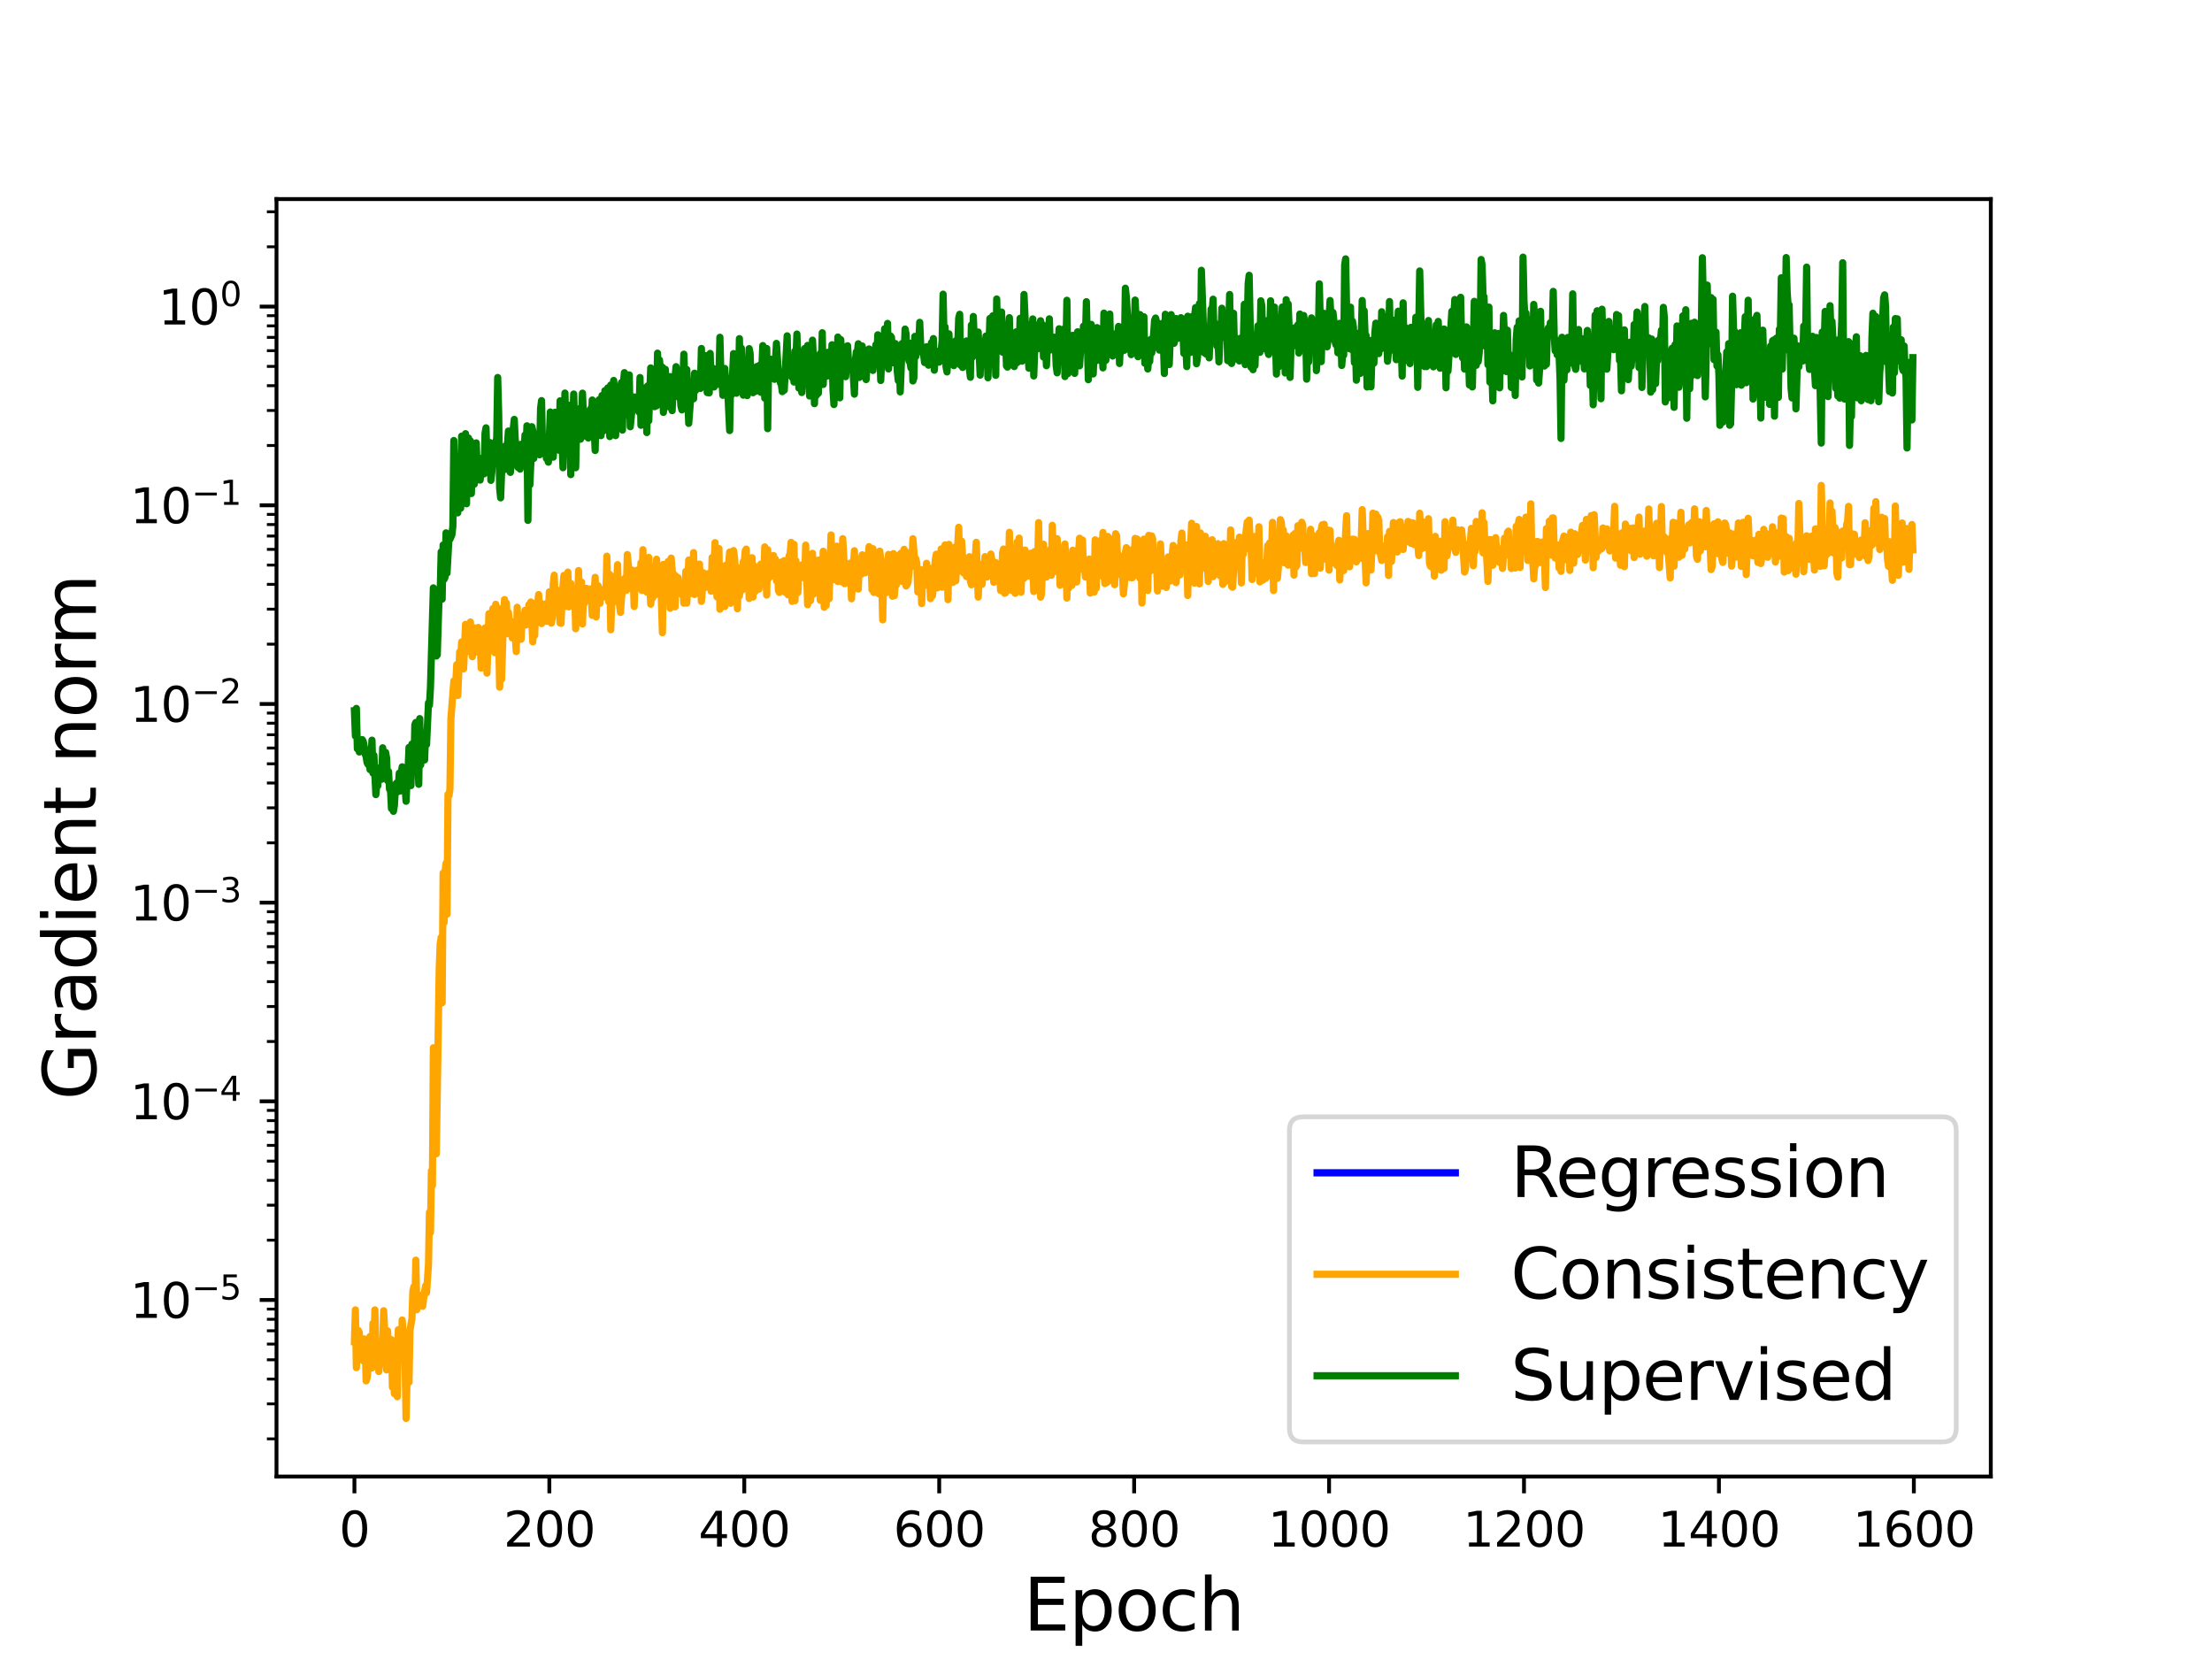<?xml version="1.0" encoding="utf-8" standalone="no"?>
<!DOCTYPE svg PUBLIC "-//W3C//DTD SVG 1.1//EN"
  "http://www.w3.org/Graphics/SVG/1.1/DTD/svg11.dtd">
<svg height="345.6pt" version="1.1" viewBox="0 0 460.8 345.6" width="460.8pt" xmlns="http://www.w3.org/2000/svg" xmlns:xlink="http://www.w3.org/1999/xlink">
 <defs>
  <style type="text/css">*{stroke-linecap:butt;stroke-linejoin:round;}</style>
 </defs>
 <g id="figure_1">
  <g id="patch_1">
   <path d="M 0 345.6 
L 460.8 345.6 
L 460.8 0 
L 0 0 
z
" style="fill:#ffffff;"/>
  </g>
  <g id="axes_1">
   <g id="patch_2">
    <path d="M 57.6 307.584 
L 414.72 307.584 
L 414.72 41.472 
L 57.6 41.472 
z
" style="fill:#ffffff;"/>
   </g>
   <g id="matplotlib.axis_1">
    <g id="xtick_1">
     <g id="line2d_1">
      <defs>
       <path d="M 0 0 
L 0 3.5 
" id="m6f65ff8adc" style="stroke:#000000;stroke-width:0.8;"/>
      </defs>
      <g>
       <use style="stroke:#000000;stroke-width:0.8;" x="73.833" xlink:href="#m6f65ff8adc" y="307.584"/>
      </g>
     </g>
     <g id="text_1">
      <!-- 0 -->
      <g transform="translate(70.651 322.182)scale(0.1 -0.1)">
       <defs>
        <path d="M 2034 4250 
Q 1547 4250 1301 3770 
Q 1056 3291 1056 2328 
Q 1056 1369 1301 889 
Q 1547 409 2034 409 
Q 2525 409 2770 889 
Q 3016 1369 3016 2328 
Q 3016 3291 2770 3770 
Q 2525 4250 2034 4250 
z
M 2034 4750 
Q 2819 4750 3233 4129 
Q 3647 3509 3647 2328 
Q 3647 1150 3233 529 
Q 2819 -91 2034 -91 
Q 1250 -91 836 529 
Q 422 1150 422 2328 
Q 422 3509 836 4129 
Q 1250 4750 2034 4750 
z
" id="DejaVuSans-30" transform="scale(0.016)"/>
       </defs>
       <use xlink:href="#DejaVuSans-30"/>
      </g>
     </g>
    </g>
    <g id="xtick_2">
     <g id="line2d_2">
      <g>
       <use style="stroke:#000000;stroke-width:0.8;" x="114.44" xlink:href="#m6f65ff8adc" y="307.584"/>
      </g>
     </g>
     <g id="text_2">
      <!-- 200 -->
      <g transform="translate(104.896 322.182)scale(0.1 -0.1)">
       <defs>
        <path d="M 1228 531 
L 3431 531 
L 3431 0 
L 469 0 
L 469 531 
Q 828 903 1448 1529 
Q 2069 2156 2228 2338 
Q 2531 2678 2651 2914 
Q 2772 3150 2772 3378 
Q 2772 3750 2511 3984 
Q 2250 4219 1831 4219 
Q 1534 4219 1204 4116 
Q 875 4013 500 3803 
L 500 4441 
Q 881 4594 1212 4672 
Q 1544 4750 1819 4750 
Q 2544 4750 2975 4387 
Q 3406 4025 3406 3419 
Q 3406 3131 3298 2873 
Q 3191 2616 2906 2266 
Q 2828 2175 2409 1742 
Q 1991 1309 1228 531 
z
" id="DejaVuSans-32" transform="scale(0.016)"/>
       </defs>
       <use xlink:href="#DejaVuSans-32"/>
       <use x="63.623" xlink:href="#DejaVuSans-30"/>
       <use x="127.246" xlink:href="#DejaVuSans-30"/>
      </g>
     </g>
    </g>
    <g id="xtick_3">
     <g id="line2d_3">
      <g>
       <use style="stroke:#000000;stroke-width:0.8;" x="155.047" xlink:href="#m6f65ff8adc" y="307.584"/>
      </g>
     </g>
     <g id="text_3">
      <!-- 400 -->
      <g transform="translate(145.503 322.182)scale(0.1 -0.1)">
       <defs>
        <path d="M 2419 4116 
L 825 1625 
L 2419 1625 
L 2419 4116 
z
M 2253 4666 
L 3047 4666 
L 3047 1625 
L 3713 1625 
L 3713 1100 
L 3047 1100 
L 3047 0 
L 2419 0 
L 2419 1100 
L 313 1100 
L 313 1709 
L 2253 4666 
z
" id="DejaVuSans-34" transform="scale(0.016)"/>
       </defs>
       <use xlink:href="#DejaVuSans-34"/>
       <use x="63.623" xlink:href="#DejaVuSans-30"/>
       <use x="127.246" xlink:href="#DejaVuSans-30"/>
      </g>
     </g>
    </g>
    <g id="xtick_4">
     <g id="line2d_4">
      <g>
       <use style="stroke:#000000;stroke-width:0.8;" x="195.654" xlink:href="#m6f65ff8adc" y="307.584"/>
      </g>
     </g>
     <g id="text_4">
      <!-- 600 -->
      <g transform="translate(186.111 322.182)scale(0.1 -0.1)">
       <defs>
        <path d="M 2113 2584 
Q 1688 2584 1439 2293 
Q 1191 2003 1191 1497 
Q 1191 994 1439 701 
Q 1688 409 2113 409 
Q 2538 409 2786 701 
Q 3034 994 3034 1497 
Q 3034 2003 2786 2293 
Q 2538 2584 2113 2584 
z
M 3366 4563 
L 3366 3988 
Q 3128 4100 2886 4159 
Q 2644 4219 2406 4219 
Q 1781 4219 1451 3797 
Q 1122 3375 1075 2522 
Q 1259 2794 1537 2939 
Q 1816 3084 2150 3084 
Q 2853 3084 3261 2657 
Q 3669 2231 3669 1497 
Q 3669 778 3244 343 
Q 2819 -91 2113 -91 
Q 1303 -91 875 529 
Q 447 1150 447 2328 
Q 447 3434 972 4092 
Q 1497 4750 2381 4750 
Q 2619 4750 2861 4703 
Q 3103 4656 3366 4563 
z
" id="DejaVuSans-36" transform="scale(0.016)"/>
       </defs>
       <use xlink:href="#DejaVuSans-36"/>
       <use x="63.623" xlink:href="#DejaVuSans-30"/>
       <use x="127.246" xlink:href="#DejaVuSans-30"/>
      </g>
     </g>
    </g>
    <g id="xtick_5">
     <g id="line2d_5">
      <g>
       <use style="stroke:#000000;stroke-width:0.8;" x="236.262" xlink:href="#m6f65ff8adc" y="307.584"/>
      </g>
     </g>
     <g id="text_5">
      <!-- 800 -->
      <g transform="translate(226.718 322.182)scale(0.1 -0.1)">
       <defs>
        <path d="M 2034 2216 
Q 1584 2216 1326 1975 
Q 1069 1734 1069 1313 
Q 1069 891 1326 650 
Q 1584 409 2034 409 
Q 2484 409 2743 651 
Q 3003 894 3003 1313 
Q 3003 1734 2745 1975 
Q 2488 2216 2034 2216 
z
M 1403 2484 
Q 997 2584 770 2862 
Q 544 3141 544 3541 
Q 544 4100 942 4425 
Q 1341 4750 2034 4750 
Q 2731 4750 3128 4425 
Q 3525 4100 3525 3541 
Q 3525 3141 3298 2862 
Q 3072 2584 2669 2484 
Q 3125 2378 3379 2068 
Q 3634 1759 3634 1313 
Q 3634 634 3220 271 
Q 2806 -91 2034 -91 
Q 1263 -91 848 271 
Q 434 634 434 1313 
Q 434 1759 690 2068 
Q 947 2378 1403 2484 
z
M 1172 3481 
Q 1172 3119 1398 2916 
Q 1625 2713 2034 2713 
Q 2441 2713 2670 2916 
Q 2900 3119 2900 3481 
Q 2900 3844 2670 4047 
Q 2441 4250 2034 4250 
Q 1625 4250 1398 4047 
Q 1172 3844 1172 3481 
z
" id="DejaVuSans-38" transform="scale(0.016)"/>
       </defs>
       <use xlink:href="#DejaVuSans-38"/>
       <use x="63.623" xlink:href="#DejaVuSans-30"/>
       <use x="127.246" xlink:href="#DejaVuSans-30"/>
      </g>
     </g>
    </g>
    <g id="xtick_6">
     <g id="line2d_6">
      <g>
       <use style="stroke:#000000;stroke-width:0.8;" x="276.869" xlink:href="#m6f65ff8adc" y="307.584"/>
      </g>
     </g>
     <g id="text_6">
      <!-- 1000 -->
      <g transform="translate(264.144 322.182)scale(0.1 -0.1)">
       <defs>
        <path d="M 794 531 
L 1825 531 
L 1825 4091 
L 703 3866 
L 703 4441 
L 1819 4666 
L 2450 4666 
L 2450 531 
L 3481 531 
L 3481 0 
L 794 0 
L 794 531 
z
" id="DejaVuSans-31" transform="scale(0.016)"/>
       </defs>
       <use xlink:href="#DejaVuSans-31"/>
       <use x="63.623" xlink:href="#DejaVuSans-30"/>
       <use x="127.246" xlink:href="#DejaVuSans-30"/>
       <use x="190.869" xlink:href="#DejaVuSans-30"/>
      </g>
     </g>
    </g>
    <g id="xtick_7">
     <g id="line2d_7">
      <g>
       <use style="stroke:#000000;stroke-width:0.8;" x="317.476" xlink:href="#m6f65ff8adc" y="307.584"/>
      </g>
     </g>
     <g id="text_7">
      <!-- 1200 -->
      <g transform="translate(304.751 322.182)scale(0.1 -0.1)">
       <use xlink:href="#DejaVuSans-31"/>
       <use x="63.623" xlink:href="#DejaVuSans-32"/>
       <use x="127.246" xlink:href="#DejaVuSans-30"/>
       <use x="190.869" xlink:href="#DejaVuSans-30"/>
      </g>
     </g>
    </g>
    <g id="xtick_8">
     <g id="line2d_8">
      <g>
       <use style="stroke:#000000;stroke-width:0.8;" x="358.083" xlink:href="#m6f65ff8adc" y="307.584"/>
      </g>
     </g>
     <g id="text_8">
      <!-- 1400 -->
      <g transform="translate(345.358 322.182)scale(0.1 -0.1)">
       <use xlink:href="#DejaVuSans-31"/>
       <use x="63.623" xlink:href="#DejaVuSans-34"/>
       <use x="127.246" xlink:href="#DejaVuSans-30"/>
       <use x="190.869" xlink:href="#DejaVuSans-30"/>
      </g>
     </g>
    </g>
    <g id="xtick_9">
     <g id="line2d_9">
      <g>
       <use style="stroke:#000000;stroke-width:0.8;" x="398.69" xlink:href="#m6f65ff8adc" y="307.584"/>
      </g>
     </g>
     <g id="text_9">
      <!-- 1600 -->
      <g transform="translate(385.965 322.182)scale(0.1 -0.1)">
       <use xlink:href="#DejaVuSans-31"/>
       <use x="63.623" xlink:href="#DejaVuSans-36"/>
       <use x="127.246" xlink:href="#DejaVuSans-30"/>
       <use x="190.869" xlink:href="#DejaVuSans-30"/>
      </g>
     </g>
    </g>
    <g id="text_10">
     <!-- Epoch -->
     <g transform="translate(213.194 339.66)scale(0.15 -0.15)">
      <defs>
       <path d="M 628 4666 
L 3578 4666 
L 3578 4134 
L 1259 4134 
L 1259 2753 
L 3481 2753 
L 3481 2222 
L 1259 2222 
L 1259 531 
L 3634 531 
L 3634 0 
L 628 0 
L 628 4666 
z
" id="DejaVuSans-45" transform="scale(0.016)"/>
       <path d="M 1159 525 
L 1159 -1331 
L 581 -1331 
L 581 3500 
L 1159 3500 
L 1159 2969 
Q 1341 3281 1617 3432 
Q 1894 3584 2278 3584 
Q 2916 3584 3314 3078 
Q 3713 2572 3713 1747 
Q 3713 922 3314 415 
Q 2916 -91 2278 -91 
Q 1894 -91 1617 61 
Q 1341 213 1159 525 
z
M 3116 1747 
Q 3116 2381 2855 2742 
Q 2594 3103 2138 3103 
Q 1681 3103 1420 2742 
Q 1159 2381 1159 1747 
Q 1159 1113 1420 752 
Q 1681 391 2138 391 
Q 2594 391 2855 752 
Q 3116 1113 3116 1747 
z
" id="DejaVuSans-70" transform="scale(0.016)"/>
       <path d="M 1959 3097 
Q 1497 3097 1228 2736 
Q 959 2375 959 1747 
Q 959 1119 1226 758 
Q 1494 397 1959 397 
Q 2419 397 2687 759 
Q 2956 1122 2956 1747 
Q 2956 2369 2687 2733 
Q 2419 3097 1959 3097 
z
M 1959 3584 
Q 2709 3584 3137 3096 
Q 3566 2609 3566 1747 
Q 3566 888 3137 398 
Q 2709 -91 1959 -91 
Q 1206 -91 779 398 
Q 353 888 353 1747 
Q 353 2609 779 3096 
Q 1206 3584 1959 3584 
z
" id="DejaVuSans-6f" transform="scale(0.016)"/>
       <path d="M 3122 3366 
L 3122 2828 
Q 2878 2963 2633 3030 
Q 2388 3097 2138 3097 
Q 1578 3097 1268 2742 
Q 959 2388 959 1747 
Q 959 1106 1268 751 
Q 1578 397 2138 397 
Q 2388 397 2633 464 
Q 2878 531 3122 666 
L 3122 134 
Q 2881 22 2623 -34 
Q 2366 -91 2075 -91 
Q 1284 -91 818 406 
Q 353 903 353 1747 
Q 353 2603 823 3093 
Q 1294 3584 2113 3584 
Q 2378 3584 2631 3529 
Q 2884 3475 3122 3366 
z
" id="DejaVuSans-63" transform="scale(0.016)"/>
       <path d="M 3513 2113 
L 3513 0 
L 2938 0 
L 2938 2094 
Q 2938 2591 2744 2837 
Q 2550 3084 2163 3084 
Q 1697 3084 1428 2787 
Q 1159 2491 1159 1978 
L 1159 0 
L 581 0 
L 581 4863 
L 1159 4863 
L 1159 2956 
Q 1366 3272 1645 3428 
Q 1925 3584 2291 3584 
Q 2894 3584 3203 3211 
Q 3513 2838 3513 2113 
z
" id="DejaVuSans-68" transform="scale(0.016)"/>
      </defs>
      <use xlink:href="#DejaVuSans-45"/>
      <use x="63.184" xlink:href="#DejaVuSans-70"/>
      <use x="126.66" xlink:href="#DejaVuSans-6f"/>
      <use x="187.842" xlink:href="#DejaVuSans-63"/>
      <use x="242.822" xlink:href="#DejaVuSans-68"/>
     </g>
    </g>
   </g>
   <g id="matplotlib.axis_2">
    <g id="ytick_1">
     <g id="line2d_10">
      <defs>
       <path d="M 0 0 
L -3.5 0 
" id="mcbfa8afcd9" style="stroke:#000000;stroke-width:0.8;"/>
      </defs>
      <g>
       <use style="stroke:#000000;stroke-width:0.8;" x="57.6" xlink:href="#mcbfa8afcd9" y="270.813"/>
      </g>
     </g>
     <g id="text_11">
      <!-- $\mathdefault{10^{-5}}$ -->
      <g transform="translate(27.1 274.612)scale(0.1 -0.1)">
       <defs>
        <path d="M 678 2272 
L 4684 2272 
L 4684 1741 
L 678 1741 
L 678 2272 
z
" id="DejaVuSans-2212" transform="scale(0.016)"/>
        <path d="M 691 4666 
L 3169 4666 
L 3169 4134 
L 1269 4134 
L 1269 2991 
Q 1406 3038 1543 3061 
Q 1681 3084 1819 3084 
Q 2600 3084 3056 2656 
Q 3513 2228 3513 1497 
Q 3513 744 3044 326 
Q 2575 -91 1722 -91 
Q 1428 -91 1123 -41 
Q 819 9 494 109 
L 494 744 
Q 775 591 1075 516 
Q 1375 441 1709 441 
Q 2250 441 2565 725 
Q 2881 1009 2881 1497 
Q 2881 1984 2565 2268 
Q 2250 2553 1709 2553 
Q 1456 2553 1204 2497 
Q 953 2441 691 2322 
L 691 4666 
z
" id="DejaVuSans-35" transform="scale(0.016)"/>
       </defs>
       <use transform="translate(0 0.684)" xlink:href="#DejaVuSans-31"/>
       <use transform="translate(63.623 0.684)" xlink:href="#DejaVuSans-30"/>
       <use transform="translate(128.203 38.966)scale(0.7)" xlink:href="#DejaVuSans-2212"/>
       <use transform="translate(186.855 38.966)scale(0.7)" xlink:href="#DejaVuSans-35"/>
      </g>
     </g>
    </g>
    <g id="ytick_2">
     <g id="line2d_11">
      <g>
       <use style="stroke:#000000;stroke-width:0.8;" x="57.6" xlink:href="#mcbfa8afcd9" y="229.425"/>
      </g>
     </g>
     <g id="text_12">
      <!-- $\mathdefault{10^{-4}}$ -->
      <g transform="translate(27.1 233.224)scale(0.1 -0.1)">
       <use transform="translate(0 0.684)" xlink:href="#DejaVuSans-31"/>
       <use transform="translate(63.623 0.684)" xlink:href="#DejaVuSans-30"/>
       <use transform="translate(128.203 38.966)scale(0.7)" xlink:href="#DejaVuSans-2212"/>
       <use transform="translate(186.855 38.966)scale(0.7)" xlink:href="#DejaVuSans-34"/>
      </g>
     </g>
    </g>
    <g id="ytick_3">
     <g id="line2d_12">
      <g>
       <use style="stroke:#000000;stroke-width:0.8;" x="57.6" xlink:href="#mcbfa8afcd9" y="188.036"/>
      </g>
     </g>
     <g id="text_13">
      <!-- $\mathdefault{10^{-3}}$ -->
      <g transform="translate(27.1 191.835)scale(0.1 -0.1)">
       <defs>
        <path d="M 2597 2516 
Q 3050 2419 3304 2112 
Q 3559 1806 3559 1356 
Q 3559 666 3084 287 
Q 2609 -91 1734 -91 
Q 1441 -91 1130 -33 
Q 819 25 488 141 
L 488 750 
Q 750 597 1062 519 
Q 1375 441 1716 441 
Q 2309 441 2620 675 
Q 2931 909 2931 1356 
Q 2931 1769 2642 2001 
Q 2353 2234 1838 2234 
L 1294 2234 
L 1294 2753 
L 1863 2753 
Q 2328 2753 2575 2939 
Q 2822 3125 2822 3475 
Q 2822 3834 2567 4026 
Q 2313 4219 1838 4219 
Q 1578 4219 1281 4162 
Q 984 4106 628 3988 
L 628 4550 
Q 988 4650 1302 4700 
Q 1616 4750 1894 4750 
Q 2613 4750 3031 4423 
Q 3450 4097 3450 3541 
Q 3450 3153 3228 2886 
Q 3006 2619 2597 2516 
z
" id="DejaVuSans-33" transform="scale(0.016)"/>
       </defs>
       <use transform="translate(0 0.766)" xlink:href="#DejaVuSans-31"/>
       <use transform="translate(63.623 0.766)" xlink:href="#DejaVuSans-30"/>
       <use transform="translate(128.203 39.047)scale(0.7)" xlink:href="#DejaVuSans-2212"/>
       <use transform="translate(186.855 39.047)scale(0.7)" xlink:href="#DejaVuSans-33"/>
      </g>
     </g>
    </g>
    <g id="ytick_4">
     <g id="line2d_13">
      <g>
       <use style="stroke:#000000;stroke-width:0.8;" x="57.6" xlink:href="#mcbfa8afcd9" y="146.648"/>
      </g>
     </g>
     <g id="text_14">
      <!-- $\mathdefault{10^{-2}}$ -->
      <g transform="translate(27.1 150.447)scale(0.1 -0.1)">
       <use transform="translate(0 0.766)" xlink:href="#DejaVuSans-31"/>
       <use transform="translate(63.623 0.766)" xlink:href="#DejaVuSans-30"/>
       <use transform="translate(128.203 39.047)scale(0.7)" xlink:href="#DejaVuSans-2212"/>
       <use transform="translate(186.855 39.047)scale(0.7)" xlink:href="#DejaVuSans-32"/>
      </g>
     </g>
    </g>
    <g id="ytick_5">
     <g id="line2d_14">
      <g>
       <use style="stroke:#000000;stroke-width:0.8;" x="57.6" xlink:href="#mcbfa8afcd9" y="105.259"/>
      </g>
     </g>
     <g id="text_15">
      <!-- $\mathdefault{10^{-1}}$ -->
      <g transform="translate(27.1 109.059)scale(0.1 -0.1)">
       <use transform="translate(0 0.684)" xlink:href="#DejaVuSans-31"/>
       <use transform="translate(63.623 0.684)" xlink:href="#DejaVuSans-30"/>
       <use transform="translate(128.203 38.966)scale(0.7)" xlink:href="#DejaVuSans-2212"/>
       <use transform="translate(186.855 38.966)scale(0.7)" xlink:href="#DejaVuSans-31"/>
      </g>
     </g>
    </g>
    <g id="ytick_6">
     <g id="line2d_15">
      <g>
       <use style="stroke:#000000;stroke-width:0.8;" x="57.6" xlink:href="#mcbfa8afcd9" y="63.871"/>
      </g>
     </g>
     <g id="text_16">
      <!-- $\mathdefault{10^{0}}$ -->
      <g transform="translate(33 67.67)scale(0.1 -0.1)">
       <use transform="translate(0 0.766)" xlink:href="#DejaVuSans-31"/>
       <use transform="translate(63.623 0.766)" xlink:href="#DejaVuSans-30"/>
       <use transform="translate(128.203 39.047)scale(0.7)" xlink:href="#DejaVuSans-30"/>
      </g>
     </g>
    </g>
    <g id="ytick_7">
     <g id="line2d_16">
      <defs>
       <path d="M 0 0 
L -2 0 
" id="m9baad5c990" style="stroke:#000000;stroke-width:0.6;"/>
      </defs>
      <g>
       <use style="stroke:#000000;stroke-width:0.6;" x="57.6" xlink:href="#m9baad5c990" y="299.742"/>
      </g>
     </g>
    </g>
    <g id="ytick_8">
     <g id="line2d_17">
      <g>
       <use style="stroke:#000000;stroke-width:0.6;" x="57.6" xlink:href="#m9baad5c990" y="292.454"/>
      </g>
     </g>
    </g>
    <g id="ytick_9">
     <g id="line2d_18">
      <g>
       <use style="stroke:#000000;stroke-width:0.6;" x="57.6" xlink:href="#m9baad5c990" y="287.283"/>
      </g>
     </g>
    </g>
    <g id="ytick_10">
     <g id="line2d_19">
      <g>
       <use style="stroke:#000000;stroke-width:0.6;" x="57.6" xlink:href="#m9baad5c990" y="283.272"/>
      </g>
     </g>
    </g>
    <g id="ytick_11">
     <g id="line2d_20">
      <g>
       <use style="stroke:#000000;stroke-width:0.6;" x="57.6" xlink:href="#m9baad5c990" y="279.995"/>
      </g>
     </g>
    </g>
    <g id="ytick_12">
     <g id="line2d_21">
      <g>
       <use style="stroke:#000000;stroke-width:0.6;" x="57.6" xlink:href="#m9baad5c990" y="277.224"/>
      </g>
     </g>
    </g>
    <g id="ytick_13">
     <g id="line2d_22">
      <g>
       <use style="stroke:#000000;stroke-width:0.6;" x="57.6" xlink:href="#m9baad5c990" y="274.824"/>
      </g>
     </g>
    </g>
    <g id="ytick_14">
     <g id="line2d_23">
      <g>
       <use style="stroke:#000000;stroke-width:0.6;" x="57.6" xlink:href="#m9baad5c990" y="272.707"/>
      </g>
     </g>
    </g>
    <g id="ytick_15">
     <g id="line2d_24">
      <g>
       <use style="stroke:#000000;stroke-width:0.6;" x="57.6" xlink:href="#m9baad5c990" y="258.354"/>
      </g>
     </g>
    </g>
    <g id="ytick_16">
     <g id="line2d_25">
      <g>
       <use style="stroke:#000000;stroke-width:0.6;" x="57.6" xlink:href="#m9baad5c990" y="251.066"/>
      </g>
     </g>
    </g>
    <g id="ytick_17">
     <g id="line2d_26">
      <g>
       <use style="stroke:#000000;stroke-width:0.6;" x="57.6" xlink:href="#m9baad5c990" y="245.895"/>
      </g>
     </g>
    </g>
    <g id="ytick_18">
     <g id="line2d_27">
      <g>
       <use style="stroke:#000000;stroke-width:0.6;" x="57.6" xlink:href="#m9baad5c990" y="241.884"/>
      </g>
     </g>
    </g>
    <g id="ytick_19">
     <g id="line2d_28">
      <g>
       <use style="stroke:#000000;stroke-width:0.6;" x="57.6" xlink:href="#m9baad5c990" y="238.607"/>
      </g>
     </g>
    </g>
    <g id="ytick_20">
     <g id="line2d_29">
      <g>
       <use style="stroke:#000000;stroke-width:0.6;" x="57.6" xlink:href="#m9baad5c990" y="235.836"/>
      </g>
     </g>
    </g>
    <g id="ytick_21">
     <g id="line2d_30">
      <g>
       <use style="stroke:#000000;stroke-width:0.6;" x="57.6" xlink:href="#m9baad5c990" y="233.436"/>
      </g>
     </g>
    </g>
    <g id="ytick_22">
     <g id="line2d_31">
      <g>
       <use style="stroke:#000000;stroke-width:0.6;" x="57.6" xlink:href="#m9baad5c990" y="231.318"/>
      </g>
     </g>
    </g>
    <g id="ytick_23">
     <g id="line2d_32">
      <g>
       <use style="stroke:#000000;stroke-width:0.6;" x="57.6" xlink:href="#m9baad5c990" y="216.965"/>
      </g>
     </g>
    </g>
    <g id="ytick_24">
     <g id="line2d_33">
      <g>
       <use style="stroke:#000000;stroke-width:0.6;" x="57.6" xlink:href="#m9baad5c990" y="209.677"/>
      </g>
     </g>
    </g>
    <g id="ytick_25">
     <g id="line2d_34">
      <g>
       <use style="stroke:#000000;stroke-width:0.6;" x="57.6" xlink:href="#m9baad5c990" y="204.506"/>
      </g>
     </g>
    </g>
    <g id="ytick_26">
     <g id="line2d_35">
      <g>
       <use style="stroke:#000000;stroke-width:0.6;" x="57.6" xlink:href="#m9baad5c990" y="200.495"/>
      </g>
     </g>
    </g>
    <g id="ytick_27">
     <g id="line2d_36">
      <g>
       <use style="stroke:#000000;stroke-width:0.6;" x="57.6" xlink:href="#m9baad5c990" y="197.218"/>
      </g>
     </g>
    </g>
    <g id="ytick_28">
     <g id="line2d_37">
      <g>
       <use style="stroke:#000000;stroke-width:0.6;" x="57.6" xlink:href="#m9baad5c990" y="194.447"/>
      </g>
     </g>
    </g>
    <g id="ytick_29">
     <g id="line2d_38">
      <g>
       <use style="stroke:#000000;stroke-width:0.6;" x="57.6" xlink:href="#m9baad5c990" y="192.047"/>
      </g>
     </g>
    </g>
    <g id="ytick_30">
     <g id="line2d_39">
      <g>
       <use style="stroke:#000000;stroke-width:0.6;" x="57.6" xlink:href="#m9baad5c990" y="189.93"/>
      </g>
     </g>
    </g>
    <g id="ytick_31">
     <g id="line2d_40">
      <g>
       <use style="stroke:#000000;stroke-width:0.6;" x="57.6" xlink:href="#m9baad5c990" y="175.577"/>
      </g>
     </g>
    </g>
    <g id="ytick_32">
     <g id="line2d_41">
      <g>
       <use style="stroke:#000000;stroke-width:0.6;" x="57.6" xlink:href="#m9baad5c990" y="168.289"/>
      </g>
     </g>
    </g>
    <g id="ytick_33">
     <g id="line2d_42">
      <g>
       <use style="stroke:#000000;stroke-width:0.6;" x="57.6" xlink:href="#m9baad5c990" y="163.118"/>
      </g>
     </g>
    </g>
    <g id="ytick_34">
     <g id="line2d_43">
      <g>
       <use style="stroke:#000000;stroke-width:0.6;" x="57.6" xlink:href="#m9baad5c990" y="159.107"/>
      </g>
     </g>
    </g>
    <g id="ytick_35">
     <g id="line2d_44">
      <g>
       <use style="stroke:#000000;stroke-width:0.6;" x="57.6" xlink:href="#m9baad5c990" y="155.83"/>
      </g>
     </g>
    </g>
    <g id="ytick_36">
     <g id="line2d_45">
      <g>
       <use style="stroke:#000000;stroke-width:0.6;" x="57.6" xlink:href="#m9baad5c990" y="153.059"/>
      </g>
     </g>
    </g>
    <g id="ytick_37">
     <g id="line2d_46">
      <g>
       <use style="stroke:#000000;stroke-width:0.6;" x="57.6" xlink:href="#m9baad5c990" y="150.659"/>
      </g>
     </g>
    </g>
    <g id="ytick_38">
     <g id="line2d_47">
      <g>
       <use style="stroke:#000000;stroke-width:0.6;" x="57.6" xlink:href="#m9baad5c990" y="148.542"/>
      </g>
     </g>
    </g>
    <g id="ytick_39">
     <g id="line2d_48">
      <g>
       <use style="stroke:#000000;stroke-width:0.6;" x="57.6" xlink:href="#m9baad5c990" y="134.189"/>
      </g>
     </g>
    </g>
    <g id="ytick_40">
     <g id="line2d_49">
      <g>
       <use style="stroke:#000000;stroke-width:0.6;" x="57.6" xlink:href="#m9baad5c990" y="126.901"/>
      </g>
     </g>
    </g>
    <g id="ytick_41">
     <g id="line2d_50">
      <g>
       <use style="stroke:#000000;stroke-width:0.6;" x="57.6" xlink:href="#m9baad5c990" y="121.73"/>
      </g>
     </g>
    </g>
    <g id="ytick_42">
     <g id="line2d_51">
      <g>
       <use style="stroke:#000000;stroke-width:0.6;" x="57.6" xlink:href="#m9baad5c990" y="117.719"/>
      </g>
     </g>
    </g>
    <g id="ytick_43">
     <g id="line2d_52">
      <g>
       <use style="stroke:#000000;stroke-width:0.6;" x="57.6" xlink:href="#m9baad5c990" y="114.441"/>
      </g>
     </g>
    </g>
    <g id="ytick_44">
     <g id="line2d_53">
      <g>
       <use style="stroke:#000000;stroke-width:0.6;" x="57.6" xlink:href="#m9baad5c990" y="111.671"/>
      </g>
     </g>
    </g>
    <g id="ytick_45">
     <g id="line2d_54">
      <g>
       <use style="stroke:#000000;stroke-width:0.6;" x="57.6" xlink:href="#m9baad5c990" y="109.27"/>
      </g>
     </g>
    </g>
    <g id="ytick_46">
     <g id="line2d_55">
      <g>
       <use style="stroke:#000000;stroke-width:0.6;" x="57.6" xlink:href="#m9baad5c990" y="107.153"/>
      </g>
     </g>
    </g>
    <g id="ytick_47">
     <g id="line2d_56">
      <g>
       <use style="stroke:#000000;stroke-width:0.6;" x="57.6" xlink:href="#m9baad5c990" y="92.8"/>
      </g>
     </g>
    </g>
    <g id="ytick_48">
     <g id="line2d_57">
      <g>
       <use style="stroke:#000000;stroke-width:0.6;" x="57.6" xlink:href="#m9baad5c990" y="85.512"/>
      </g>
     </g>
    </g>
    <g id="ytick_49">
     <g id="line2d_58">
      <g>
       <use style="stroke:#000000;stroke-width:0.6;" x="57.6" xlink:href="#m9baad5c990" y="80.341"/>
      </g>
     </g>
    </g>
    <g id="ytick_50">
     <g id="line2d_59">
      <g>
       <use style="stroke:#000000;stroke-width:0.6;" x="57.6" xlink:href="#m9baad5c990" y="76.33"/>
      </g>
     </g>
    </g>
    <g id="ytick_51">
     <g id="line2d_60">
      <g>
       <use style="stroke:#000000;stroke-width:0.6;" x="57.6" xlink:href="#m9baad5c990" y="73.053"/>
      </g>
     </g>
    </g>
    <g id="ytick_52">
     <g id="line2d_61">
      <g>
       <use style="stroke:#000000;stroke-width:0.6;" x="57.6" xlink:href="#m9baad5c990" y="70.282"/>
      </g>
     </g>
    </g>
    <g id="ytick_53">
     <g id="line2d_62">
      <g>
       <use style="stroke:#000000;stroke-width:0.6;" x="57.6" xlink:href="#m9baad5c990" y="67.882"/>
      </g>
     </g>
    </g>
    <g id="ytick_54">
     <g id="line2d_63">
      <g>
       <use style="stroke:#000000;stroke-width:0.6;" x="57.6" xlink:href="#m9baad5c990" y="65.765"/>
      </g>
     </g>
    </g>
    <g id="ytick_55">
     <g id="line2d_64">
      <g>
       <use style="stroke:#000000;stroke-width:0.6;" x="57.6" xlink:href="#m9baad5c990" y="51.412"/>
      </g>
     </g>
    </g>
    <g id="ytick_56">
     <g id="line2d_65">
      <g>
       <use style="stroke:#000000;stroke-width:0.6;" x="57.6" xlink:href="#m9baad5c990" y="44.124"/>
      </g>
     </g>
    </g>
    <g id="text_17">
     <!-- Gradient norm -->
     <g transform="translate(19.98 229.155)rotate(-90)scale(0.15 -0.15)">
      <defs>
       <path d="M 3809 666 
L 3809 1919 
L 2778 1919 
L 2778 2438 
L 4434 2438 
L 4434 434 
Q 4069 175 3628 42 
Q 3188 -91 2688 -91 
Q 1594 -91 976 548 
Q 359 1188 359 2328 
Q 359 3472 976 4111 
Q 1594 4750 2688 4750 
Q 3144 4750 3555 4637 
Q 3966 4525 4313 4306 
L 4313 3634 
Q 3963 3931 3569 4081 
Q 3175 4231 2741 4231 
Q 1884 4231 1454 3753 
Q 1025 3275 1025 2328 
Q 1025 1384 1454 906 
Q 1884 428 2741 428 
Q 3075 428 3337 486 
Q 3600 544 3809 666 
z
" id="DejaVuSans-47" transform="scale(0.016)"/>
       <path d="M 2631 2963 
Q 2534 3019 2420 3045 
Q 2306 3072 2169 3072 
Q 1681 3072 1420 2755 
Q 1159 2438 1159 1844 
L 1159 0 
L 581 0 
L 581 3500 
L 1159 3500 
L 1159 2956 
Q 1341 3275 1631 3429 
Q 1922 3584 2338 3584 
Q 2397 3584 2469 3576 
Q 2541 3569 2628 3553 
L 2631 2963 
z
" id="DejaVuSans-72" transform="scale(0.016)"/>
       <path d="M 2194 1759 
Q 1497 1759 1228 1600 
Q 959 1441 959 1056 
Q 959 750 1161 570 
Q 1363 391 1709 391 
Q 2188 391 2477 730 
Q 2766 1069 2766 1631 
L 2766 1759 
L 2194 1759 
z
M 3341 1997 
L 3341 0 
L 2766 0 
L 2766 531 
Q 2569 213 2275 61 
Q 1981 -91 1556 -91 
Q 1019 -91 701 211 
Q 384 513 384 1019 
Q 384 1609 779 1909 
Q 1175 2209 1959 2209 
L 2766 2209 
L 2766 2266 
Q 2766 2663 2505 2880 
Q 2244 3097 1772 3097 
Q 1472 3097 1187 3025 
Q 903 2953 641 2809 
L 641 3341 
Q 956 3463 1253 3523 
Q 1550 3584 1831 3584 
Q 2591 3584 2966 3190 
Q 3341 2797 3341 1997 
z
" id="DejaVuSans-61" transform="scale(0.016)"/>
       <path d="M 2906 2969 
L 2906 4863 
L 3481 4863 
L 3481 0 
L 2906 0 
L 2906 525 
Q 2725 213 2448 61 
Q 2172 -91 1784 -91 
Q 1150 -91 751 415 
Q 353 922 353 1747 
Q 353 2572 751 3078 
Q 1150 3584 1784 3584 
Q 2172 3584 2448 3432 
Q 2725 3281 2906 2969 
z
M 947 1747 
Q 947 1113 1208 752 
Q 1469 391 1925 391 
Q 2381 391 2643 752 
Q 2906 1113 2906 1747 
Q 2906 2381 2643 2742 
Q 2381 3103 1925 3103 
Q 1469 3103 1208 2742 
Q 947 2381 947 1747 
z
" id="DejaVuSans-64" transform="scale(0.016)"/>
       <path d="M 603 3500 
L 1178 3500 
L 1178 0 
L 603 0 
L 603 3500 
z
M 603 4863 
L 1178 4863 
L 1178 4134 
L 603 4134 
L 603 4863 
z
" id="DejaVuSans-69" transform="scale(0.016)"/>
       <path d="M 3597 1894 
L 3597 1613 
L 953 1613 
Q 991 1019 1311 708 
Q 1631 397 2203 397 
Q 2534 397 2845 478 
Q 3156 559 3463 722 
L 3463 178 
Q 3153 47 2828 -22 
Q 2503 -91 2169 -91 
Q 1331 -91 842 396 
Q 353 884 353 1716 
Q 353 2575 817 3079 
Q 1281 3584 2069 3584 
Q 2775 3584 3186 3129 
Q 3597 2675 3597 1894 
z
M 3022 2063 
Q 3016 2534 2758 2815 
Q 2500 3097 2075 3097 
Q 1594 3097 1305 2825 
Q 1016 2553 972 2059 
L 3022 2063 
z
" id="DejaVuSans-65" transform="scale(0.016)"/>
       <path d="M 3513 2113 
L 3513 0 
L 2938 0 
L 2938 2094 
Q 2938 2591 2744 2837 
Q 2550 3084 2163 3084 
Q 1697 3084 1428 2787 
Q 1159 2491 1159 1978 
L 1159 0 
L 581 0 
L 581 3500 
L 1159 3500 
L 1159 2956 
Q 1366 3272 1645 3428 
Q 1925 3584 2291 3584 
Q 2894 3584 3203 3211 
Q 3513 2838 3513 2113 
z
" id="DejaVuSans-6e" transform="scale(0.016)"/>
       <path d="M 1172 4494 
L 1172 3500 
L 2356 3500 
L 2356 3053 
L 1172 3053 
L 1172 1153 
Q 1172 725 1289 603 
Q 1406 481 1766 481 
L 2356 481 
L 2356 0 
L 1766 0 
Q 1100 0 847 248 
Q 594 497 594 1153 
L 594 3053 
L 172 3053 
L 172 3500 
L 594 3500 
L 594 4494 
L 1172 4494 
z
" id="DejaVuSans-74" transform="scale(0.016)"/>
       <path id="DejaVuSans-20" transform="scale(0.016)"/>
       <path d="M 3328 2828 
Q 3544 3216 3844 3400 
Q 4144 3584 4550 3584 
Q 5097 3584 5394 3201 
Q 5691 2819 5691 2113 
L 5691 0 
L 5113 0 
L 5113 2094 
Q 5113 2597 4934 2840 
Q 4756 3084 4391 3084 
Q 3944 3084 3684 2787 
Q 3425 2491 3425 1978 
L 3425 0 
L 2847 0 
L 2847 2094 
Q 2847 2600 2669 2842 
Q 2491 3084 2119 3084 
Q 1678 3084 1418 2786 
Q 1159 2488 1159 1978 
L 1159 0 
L 581 0 
L 581 3500 
L 1159 3500 
L 1159 2956 
Q 1356 3278 1631 3431 
Q 1906 3584 2284 3584 
Q 2666 3584 2933 3390 
Q 3200 3197 3328 2828 
z
" id="DejaVuSans-6d" transform="scale(0.016)"/>
      </defs>
      <use xlink:href="#DejaVuSans-47"/>
      <use x="77.49" xlink:href="#DejaVuSans-72"/>
      <use x="118.604" xlink:href="#DejaVuSans-61"/>
      <use x="179.883" xlink:href="#DejaVuSans-64"/>
      <use x="243.359" xlink:href="#DejaVuSans-69"/>
      <use x="271.143" xlink:href="#DejaVuSans-65"/>
      <use x="332.666" xlink:href="#DejaVuSans-6e"/>
      <use x="396.045" xlink:href="#DejaVuSans-74"/>
      <use x="435.254" xlink:href="#DejaVuSans-20"/>
      <use x="467.041" xlink:href="#DejaVuSans-6e"/>
      <use x="530.42" xlink:href="#DejaVuSans-6f"/>
      <use x="591.602" xlink:href="#DejaVuSans-72"/>
      <use x="630.965" xlink:href="#DejaVuSans-6d"/>
     </g>
    </g>
   </g>
   <g id="line2d_66">
    <path clip-path="url(#p5f9cf1d05f)" d="M 0 0 
" style="fill:none;stroke:#0000ff;stroke-linecap:square;stroke-width:1.5;"/>
   </g>
   <g id="line2d_67">
    <path clip-path="url(#p5f9cf1d05f)" d="M 73.833 279.518 
L 74.036 272.878 
L 74.239 284.904 
L 74.442 278.311 
L 74.645 277.162 
L 74.848 277.625 
L 75.051 281.609 
L 75.254 279.102 
L 75.457 279.355 
L 75.66 283.475 
L 75.863 278.916 
L 76.066 279.735 
L 76.269 287.66 
L 76.472 287.079 
L 76.675 285.199 
L 76.878 284.479 
L 77.081 278.421 
L 77.284 279.068 
L 77.487 284.973 
L 77.69 275.694 
L 77.893 280.91 
L 78.096 272.874 
L 78.3 280.866 
L 78.503 280.642 
L 78.706 279.666 
L 78.909 285.709 
L 79.112 279.826 
L 79.315 281.732 
L 79.518 281.573 
L 79.721 280.593 
L 79.924 273.056 
L 80.127 276.979 
L 80.33 283.491 
L 80.533 285.383 
L 80.736 277.239 
L 81.142 284.217 
L 81.345 283.699 
L 81.548 279.08 
L 81.751 288.987 
L 81.954 285.946 
L 82.157 290.332 
L 82.36 290.201 
L 82.563 287.011 
L 82.766 290.959 
L 82.969 277.002 
L 83.578 282.707 
L 83.781 274.983 
L 83.985 277.791 
L 84.188 282.255 
L 84.391 284.115 
L 84.594 295.488 
L 84.797 286.809 
L 85 286.011 
L 85.203 287.95 
L 85.406 277.113 
L 85.812 274.726 
L 86.015 268.888 
L 86.218 268.045 
L 86.421 272.296 
L 86.624 262.514 
L 86.827 272.837 
L 87.03 270.46 
L 87.233 270.332 
L 87.639 270.805 
L 87.842 269.81 
L 88.045 272.119 
L 88.451 269.083 
L 88.654 267.859 
L 88.857 269.294 
L 89.263 263.387 
L 89.466 252.543 
L 89.67 256.763 
L 89.873 243.901 
L 90.076 246.935 
L 90.279 218.272 
L 90.685 230.459 
L 90.888 240.37 
L 91.497 201.742 
L 91.7 196.623 
L 91.903 195.287 
L 92.106 208.901 
L 92.309 181.877 
L 92.512 192.187 
L 92.715 181.45 
L 92.918 179.84 
L 93.121 190.445 
L 93.324 165.494 
L 93.527 165.778 
L 93.73 164.36 
L 93.933 149.713 
L 94.542 141.859 
L 94.745 143.928 
L 94.948 142.163 
L 95.152 138.449 
L 95.355 144.884 
L 95.761 135.796 
L 95.964 137.484 
L 96.167 133.728 
L 96.573 139.34 
L 96.979 130.07 
L 97.182 133.759 
L 97.385 131.679 
L 97.588 134.922 
L 97.791 135.748 
L 97.994 129.578 
L 98.4 136.8 
L 98.806 130.803 
L 99.009 134.887 
L 99.212 135.82 
L 99.415 132.058 
L 99.618 130.709 
L 100.024 133.341 
L 100.227 139.178 
L 100.43 137.734 
L 100.633 131.816 
L 100.837 133.174 
L 101.04 130.813 
L 101.446 140.223 
L 101.852 127.845 
L 102.055 129.952 
L 102.258 130.613 
L 102.461 130.24 
L 102.664 126.796 
L 102.867 134.377 
L 103.07 135.966 
L 103.273 125.884 
L 103.476 135.241 
L 103.679 126.627 
L 103.882 132.487 
L 104.085 143.157 
L 104.288 135.665 
L 104.491 141.497 
L 104.897 128.181 
L 105.1 124.896 
L 105.303 126.766 
L 105.506 125.658 
L 105.709 132.029 
L 105.912 127.582 
L 106.115 129.771 
L 106.318 129.293 
L 106.522 130.347 
L 106.725 132.913 
L 106.928 131.115 
L 107.131 131.276 
L 107.334 132.132 
L 107.537 135.737 
L 107.74 126.501 
L 107.943 130.636 
L 108.146 129.843 
L 108.552 133.169 
L 108.755 128.964 
L 108.958 129.704 
L 109.161 129.08 
L 109.364 127.155 
L 109.567 130.199 
L 109.77 130.019 
L 109.973 129.597 
L 110.176 125.99 
L 110.379 126.863 
L 110.582 125.402 
L 110.988 133.712 
L 111.191 128.367 
L 111.394 132.305 
L 111.597 125.663 
L 111.8 126.757 
L 112.003 125.836 
L 112.207 123.861 
L 112.41 128.139 
L 112.613 125.593 
L 112.816 129.905 
L 113.019 128.593 
L 113.222 128.916 
L 113.628 125.816 
L 113.831 129.446 
L 114.034 126.815 
L 114.237 127.712 
L 114.44 123.284 
L 114.846 129.812 
L 115.049 128.747 
L 115.252 121.701 
L 115.455 119.822 
L 115.658 124.99 
L 115.861 126.411 
L 116.064 123.877 
L 116.267 123.01 
L 116.673 129.782 
L 116.876 129.861 
L 117.079 124.296 
L 117.485 119.849 
L 117.689 126.329 
L 117.892 121.15 
L 118.095 124.161 
L 118.298 119.181 
L 118.501 126.415 
L 118.907 121.542 
L 119.11 125.725 
L 119.313 123.698 
L 119.516 125.917 
L 119.719 123.55 
L 119.922 130.98 
L 120.125 124.754 
L 120.328 125.407 
L 120.531 118.855 
L 120.734 127.984 
L 120.937 121.373 
L 121.14 121.253 
L 121.343 129.984 
L 121.546 123.986 
L 121.749 125.637 
L 122.155 122.556 
L 122.358 124.926 
L 122.561 124.082 
L 122.764 124.058 
L 122.967 122.686 
L 123.17 123.977 
L 123.374 128.18 
L 123.577 126.559 
L 123.983 120.268 
L 124.186 128.527 
L 124.389 123.308 
L 124.592 122.018 
L 124.795 124.861 
L 124.998 125.672 
L 125.201 123.158 
L 125.404 123.399 
L 125.607 124.369 
L 125.81 123.066 
L 126.013 122.541 
L 126.216 124.209 
L 126.419 115.863 
L 126.622 124.355 
L 126.825 125.375 
L 127.028 119.675 
L 127.231 131.185 
L 127.637 120.177 
L 127.84 125.394 
L 128.043 124.836 
L 128.246 120.469 
L 128.449 121.466 
L 128.652 117.63 
L 128.855 125.289 
L 129.059 125.928 
L 129.262 127.575 
L 129.465 124.493 
L 129.668 123.214 
L 129.871 120.733 
L 130.074 121.801 
L 130.277 120.367 
L 130.48 122.978 
L 130.683 115.524 
L 131.089 119.676 
L 131.292 122.598 
L 131.495 119.668 
L 131.698 118.756 
L 131.901 120.067 
L 132.104 126.336 
L 132.307 120.851 
L 132.713 118.781 
L 132.916 120.559 
L 133.119 118.919 
L 133.322 122.143 
L 133.525 117.233 
L 133.728 122.989 
L 133.931 114.505 
L 134.134 122.91 
L 134.337 118.862 
L 134.54 118.416 
L 134.744 123.351 
L 134.947 122.962 
L 135.15 116.118 
L 135.556 125.86 
L 135.759 123.19 
L 135.962 124.548 
L 136.165 122.185 
L 136.368 124.029 
L 136.774 116.499 
L 136.977 122.872 
L 137.18 117.972 
L 137.383 118.736 
L 137.586 119.017 
L 137.992 131.802 
L 138.195 117.567 
L 138.398 125.197 
L 138.601 119.876 
L 138.804 123.838 
L 139.007 122.138 
L 139.21 116.951 
L 139.413 120.205 
L 139.616 126.711 
L 139.819 116.262 
L 140.225 121.103 
L 140.429 119.681 
L 140.632 126.41 
L 140.835 120.046 
L 141.038 123.305 
L 141.241 120.334 
L 141.444 123.406 
L 141.647 121.722 
L 141.85 123.334 
L 142.053 123.874 
L 142.256 122.353 
L 142.459 125.655 
L 142.662 123.922 
L 142.865 119.034 
L 143.068 125.617 
L 143.271 122.164 
L 143.474 116.667 
L 143.677 120.853 
L 144.083 118.805 
L 144.286 123.676 
L 144.489 115.119 
L 144.692 123.838 
L 144.895 119.752 
L 145.098 123.469 
L 145.301 120.198 
L 145.504 122.474 
L 145.707 117.501 
L 146.114 125.277 
L 146.317 122.978 
L 146.52 119.32 
L 146.723 122.483 
L 146.926 121.305 
L 147.129 122.138 
L 147.332 119.826 
L 147.535 119.49 
L 147.738 122.405 
L 147.941 121.933 
L 148.144 123.159 
L 148.347 116.14 
L 148.55 121.251 
L 148.753 118.434 
L 148.956 113.041 
L 149.159 121.923 
L 149.362 124.338 
L 149.768 114.272 
L 149.971 126.912 
L 150.174 121.031 
L 150.377 120.213 
L 150.58 121.018 
L 150.783 117.922 
L 150.986 126.334 
L 151.189 117.765 
L 151.392 118.245 
L 151.799 117.257 
L 152.002 114.993 
L 152.205 125.669 
L 152.408 116.088 
L 152.611 121.693 
L 152.814 114.703 
L 153.017 116.234 
L 153.22 119.197 
L 153.423 118.431 
L 153.626 126.815 
L 153.829 118.295 
L 154.032 124.154 
L 154.438 118.899 
L 154.641 122.88 
L 154.844 117.009 
L 155.047 117.159 
L 155.25 114.717 
L 155.453 114.392 
L 155.656 122.339 
L 155.859 117.094 
L 156.062 124.668 
L 156.265 118.822 
L 156.468 118.825 
L 156.671 116.183 
L 156.874 124.371 
L 157.077 117.829 
L 157.281 123.242 
L 157.687 120.422 
L 158.093 122.736 
L 158.499 117.513 
L 158.702 120.239 
L 158.905 119.548 
L 159.108 120.549 
L 159.311 113.928 
L 159.717 123.971 
L 159.92 114.514 
L 160.123 120.436 
L 160.326 120.217 
L 160.529 117.132 
L 160.732 118.447 
L 160.935 116.508 
L 161.138 115.727 
L 161.341 117.597 
L 161.544 116.497 
L 161.747 121.007 
L 161.95 117.064 
L 162.153 123.04 
L 162.356 123.405 
L 162.559 119.639 
L 162.762 120.602 
L 162.966 117.007 
L 163.169 119.706 
L 163.372 116.784 
L 163.575 123.391 
L 163.981 118.876 
L 164.184 123.931 
L 164.387 115.792 
L 164.59 115.445 
L 164.793 112.983 
L 164.996 125.273 
L 165.199 114.126 
L 165.402 113.395 
L 165.605 125.135 
L 165.808 116.821 
L 166.011 122.302 
L 166.214 123.427 
L 166.417 118.854 
L 166.62 118.425 
L 166.823 118.374 
L 167.026 117.672 
L 167.635 120.477 
L 167.838 113.558 
L 168.244 125.97 
L 168.447 116.92 
L 168.651 118.811 
L 168.854 125.11 
L 169.26 115.269 
L 169.463 123.774 
L 169.666 117.748 
L 169.869 122.351 
L 170.072 120.107 
L 170.275 120.632 
L 170.478 116.682 
L 170.681 117.258 
L 170.884 125.057 
L 171.087 117.313 
L 171.29 121.999 
L 171.493 114.842 
L 171.696 126.494 
L 171.899 117.275 
L 172.102 126.096 
L 172.305 119.154 
L 172.508 119.022 
L 172.711 124.73 
L 173.117 111.436 
L 173.32 118.03 
L 173.523 117.547 
L 173.726 120.733 
L 173.929 115.772 
L 174.133 116.462 
L 174.336 113.772 
L 174.539 121.145 
L 174.742 120.546 
L 174.945 114.78 
L 175.148 119.857 
L 175.351 121.195 
L 175.554 112.207 
L 175.757 115.721 
L 175.96 121.599 
L 176.163 117.237 
L 176.366 119.054 
L 176.569 118.444 
L 176.772 118.639 
L 176.975 119.132 
L 177.178 117.279 
L 177.381 124.735 
L 177.99 114.73 
L 178.193 122.506 
L 178.396 116.541 
L 178.802 122.707 
L 179.005 116.413 
L 179.208 118.659 
L 179.411 119.631 
L 179.614 115.581 
L 179.818 117.977 
L 180.021 117.934 
L 180.224 119.326 
L 180.427 118.655 
L 180.63 116.549 
L 180.833 116.228 
L 181.036 113.884 
L 181.239 115.823 
L 181.442 115.861 
L 181.645 122.842 
L 181.848 114.302 
L 182.051 123.424 
L 182.254 119.712 
L 182.457 121.065 
L 182.66 118.186 
L 182.863 118.111 
L 183.066 123.694 
L 183.269 114.807 
L 183.472 116.397 
L 183.675 120.619 
L 183.878 129.127 
L 184.081 120.017 
L 184.284 118.119 
L 184.69 123.43 
L 184.893 117.615 
L 185.096 115.497 
L 185.299 121.802 
L 185.503 121.336 
L 185.706 119.787 
L 185.909 124.207 
L 186.112 115.323 
L 186.315 124.088 
L 186.518 121.172 
L 186.721 121.84 
L 186.924 116.762 
L 187.127 119.848 
L 187.33 119.02 
L 187.533 115.403 
L 187.736 115.212 
L 187.939 121.121 
L 188.142 115.183 
L 188.345 114.434 
L 188.548 117.25 
L 188.751 122.069 
L 188.954 121.803 
L 189.157 121.297 
L 189.36 119.27 
L 189.563 115.054 
L 189.766 118.087 
L 189.969 117.613 
L 190.172 112.221 
L 190.578 117.318 
L 190.781 116.394 
L 190.984 117.35 
L 191.188 123.309 
L 191.391 121.718 
L 191.594 123.395 
L 191.797 118.658 
L 192 125.745 
L 192.203 119.991 
L 192.406 121.183 
L 192.609 119.471 
L 192.812 121.864 
L 193.015 117.337 
L 193.218 120.737 
L 193.421 122.083 
L 193.624 118.541 
L 193.827 124.707 
L 194.03 118.421 
L 194.233 124.13 
L 194.436 122.238 
L 194.842 116.621 
L 195.045 115.449 
L 195.248 122.471 
L 195.451 120.252 
L 195.654 120.993 
L 196.06 114.361 
L 196.263 122.313 
L 196.466 114.207 
L 196.669 118.032 
L 196.873 113.516 
L 197.076 117.649 
L 197.279 115.302 
L 197.482 124.925 
L 197.685 113.405 
L 198.091 119.58 
L 198.294 115.068 
L 198.497 121.332 
L 198.7 116.012 
L 198.903 114.007 
L 199.106 120.996 
L 199.715 109.846 
L 199.918 117.533 
L 200.121 118.911 
L 200.324 112.727 
L 200.73 119.352 
L 200.933 119.208 
L 201.136 119.288 
L 201.339 120.11 
L 201.542 119.671 
L 201.745 119.94 
L 201.948 115.966 
L 202.151 121.099 
L 202.355 121.82 
L 202.964 119.436 
L 203.37 112.974 
L 203.776 124.386 
L 203.979 120.674 
L 204.385 117.586 
L 204.588 121.72 
L 204.791 119.477 
L 204.994 118.819 
L 205.197 115.953 
L 205.4 116.991 
L 205.603 120.205 
L 205.806 116.215 
L 206.009 118.849 
L 206.415 115.418 
L 206.821 117.753 
L 207.024 121.307 
L 207.227 117.728 
L 207.43 117.192 
L 207.633 117.651 
L 208.04 120.97 
L 208.243 119.798 
L 208.446 123.002 
L 208.649 121.27 
L 208.852 115.134 
L 209.055 114.376 
L 209.258 123.582 
L 209.461 123.51 
L 209.867 118.333 
L 210.07 120.007 
L 210.273 110.892 
L 210.679 122.961 
L 210.882 119.537 
L 211.085 118.501 
L 211.288 116.08 
L 211.491 123.595 
L 211.694 120.587 
L 211.897 112.914 
L 212.1 114.399 
L 212.303 112.098 
L 212.506 121.419 
L 212.709 123.362 
L 212.912 115.816 
L 213.115 116.511 
L 213.318 120.475 
L 213.521 114.582 
L 213.725 116.261 
L 213.928 116.803 
L 214.131 120.009 
L 214.334 115.688 
L 214.537 116.337 
L 214.74 115.238 
L 214.943 117.15 
L 215.146 117.946 
L 215.349 123.226 
L 215.552 114.878 
L 215.755 122.244 
L 215.958 116.065 
L 216.161 117.354 
L 216.364 108.863 
L 216.567 120.588 
L 216.77 124.394 
L 216.973 123.7 
L 217.176 116.469 
L 217.379 113.373 
L 217.785 120.243 
L 217.988 120.207 
L 218.191 118.501 
L 218.394 114.77 
L 218.597 116.461 
L 218.8 114.519 
L 219.003 119.857 
L 219.206 109.436 
L 219.41 116.583 
L 219.613 116.935 
L 219.816 119.045 
L 220.222 112.218 
L 220.425 115.431 
L 220.628 116.355 
L 220.831 121.916 
L 221.034 118.378 
L 221.237 119.246 
L 221.643 117.211 
L 221.846 113.312 
L 222.049 116.642 
L 222.252 124.591 
L 222.455 115.823 
L 222.658 122.48 
L 222.861 117.163 
L 223.064 116.698 
L 223.267 121.968 
L 223.47 114.624 
L 223.673 118.703 
L 223.876 114.753 
L 224.282 121.246 
L 224.892 112.122 
L 225.095 118.423 
L 225.298 116.874 
L 225.501 112.495 
L 225.704 118.727 
L 225.907 117.509 
L 226.11 120.21 
L 226.313 118.886 
L 226.516 120.222 
L 226.719 117.575 
L 226.922 116.466 
L 227.125 123.541 
L 227.531 117.668 
L 227.734 118.572 
L 227.937 123.344 
L 228.14 112.466 
L 228.343 122.569 
L 228.546 116.257 
L 228.749 116.278 
L 229.155 119.886 
L 229.358 112.505 
L 229.561 119.319 
L 229.764 110.916 
L 229.967 119.517 
L 230.17 121.566 
L 230.373 117.498 
L 230.577 121.337 
L 230.78 111.748 
L 230.983 121.008 
L 231.186 117.671 
L 231.389 119.794 
L 231.592 113.764 
L 231.795 112.273 
L 232.201 121.798 
L 232.404 111.184 
L 232.607 111.558 
L 232.81 116.496 
L 233.013 115.586 
L 233.216 116.09 
L 233.419 117.234 
L 233.622 119.888 
L 233.825 119.213 
L 234.028 123.715 
L 234.231 121.756 
L 234.434 115.13 
L 234.637 114.086 
L 235.043 114.597 
L 235.246 114.912 
L 235.449 120.32 
L 235.652 117.74 
L 235.855 120.37 
L 236.058 114.398 
L 236.262 116.898 
L 236.465 112.163 
L 236.668 115.442 
L 236.871 112.283 
L 237.074 119.969 
L 237.277 115.571 
L 237.48 120.491 
L 237.683 113.78 
L 237.886 125.614 
L 238.292 112.31 
L 238.495 114.123 
L 238.698 114.229 
L 239.104 123.006 
L 239.307 111.516 
L 239.713 118.888 
L 239.916 111.642 
L 240.119 112.263 
L 240.322 118.604 
L 240.525 117.473 
L 240.728 115.423 
L 240.931 117.316 
L 241.134 123.112 
L 241.337 116.168 
L 241.54 116.924 
L 241.743 113.305 
L 242.15 122.1 
L 242.353 119.068 
L 242.556 120.214 
L 242.759 117.515 
L 242.962 122.373 
L 243.368 116.005 
L 243.571 119.734 
L 243.774 121.04 
L 243.977 120.686 
L 244.18 115.81 
L 244.383 113.631 
L 244.586 115.714 
L 244.992 121.376 
L 245.195 119.429 
L 245.398 114.175 
L 245.601 116.042 
L 245.804 119.778 
L 246.007 112.7 
L 246.21 111.042 
L 246.413 116.094 
L 246.616 116.112 
L 246.819 117.135 
L 247.022 117.339 
L 247.225 113.532 
L 247.428 124.049 
L 247.632 114.135 
L 247.835 117.856 
L 248.241 109.005 
L 248.444 117.358 
L 248.85 121.466 
L 249.053 119.823 
L 249.256 109.685 
L 249.662 118.318 
L 249.865 121.626 
L 250.068 111.019 
L 250.271 118.523 
L 250.474 117.425 
L 250.677 117.24 
L 250.88 116.894 
L 251.083 111.728 
L 251.286 113.301 
L 251.692 121.129 
L 251.895 113.512 
L 252.098 116.02 
L 252.301 115.962 
L 252.504 112.444 
L 252.707 120.114 
L 252.91 113.24 
L 253.114 113.383 
L 253.52 114.931 
L 253.723 113.259 
L 254.129 119.922 
L 254.332 113.849 
L 254.535 114.02 
L 254.738 121.739 
L 254.941 113.247 
L 255.144 121.256 
L 255.347 118.66 
L 255.55 119.518 
L 255.753 116.432 
L 255.956 119.401 
L 256.159 119.538 
L 256.362 110.398 
L 256.565 122.182 
L 256.768 122.336 
L 257.377 113.055 
L 257.58 117.589 
L 257.783 115.909 
L 257.986 115.461 
L 258.189 111.895 
L 258.392 115.047 
L 258.595 121.431 
L 258.799 112.624 
L 259.002 115.457 
L 259.205 112.556 
L 259.408 112.184 
L 259.814 108.771 
L 260.017 114.304 
L 260.22 108.355 
L 260.423 112.521 
L 260.626 113.391 
L 260.829 120.719 
L 261.032 113.131 
L 261.235 116.797 
L 261.438 111.758 
L 261.641 115.25 
L 261.844 113.591 
L 262.047 119.607 
L 262.25 109.736 
L 262.453 121.214 
L 262.656 117.714 
L 263.062 120.866 
L 263.265 117.587 
L 263.468 117.192 
L 263.671 120.476 
L 263.874 118.155 
L 264.077 113.655 
L 264.28 118.57 
L 264.484 113.103 
L 264.687 119.976 
L 265.093 108.814 
L 265.296 123.02 
L 265.499 110.9 
L 265.702 120.63 
L 265.905 111.222 
L 266.108 120.48 
L 266.311 118.079 
L 266.717 108.254 
L 266.92 108.785 
L 267.123 111.791 
L 267.326 110.388 
L 267.529 117.227 
L 267.732 116.59 
L 267.935 111.617 
L 268.138 116.491 
L 268.341 117.727 
L 268.544 113.474 
L 268.747 113.406 
L 268.95 116.88 
L 269.153 112.215 
L 269.356 111.494 
L 269.559 119.809 
L 269.762 111.129 
L 269.965 118.098 
L 270.169 117.769 
L 270.372 109.517 
L 270.575 111.329 
L 270.778 111.963 
L 270.981 113.477 
L 271.184 108.794 
L 271.387 109.381 
L 271.59 114.395 
L 271.793 113.996 
L 271.996 117.185 
L 272.199 116.68 
L 272.402 114.719 
L 272.605 115.903 
L 272.808 115.58 
L 273.011 110.263 
L 273.214 119.511 
L 273.417 116.972 
L 273.62 111.599 
L 273.823 119.476 
L 274.229 113.255 
L 274.432 116.836 
L 274.635 117.509 
L 274.838 110.98 
L 275.041 118.368 
L 275.244 110.162 
L 275.447 109.327 
L 275.651 114.106 
L 275.854 109.216 
L 276.057 116.472 
L 276.26 114.825 
L 276.463 115.61 
L 276.666 110.425 
L 276.869 118.774 
L 277.072 110.513 
L 277.275 115.224 
L 277.478 114.702 
L 277.681 114.49 
L 277.884 117.226 
L 278.087 114.983 
L 278.29 115.502 
L 278.493 117.816 
L 278.696 113.468 
L 278.899 112.56 
L 279.102 120.812 
L 279.305 115.227 
L 279.508 116.544 
L 279.711 114.408 
L 279.914 118.857 
L 280.32 110.934 
L 280.523 107.429 
L 280.726 117.96 
L 280.929 117.262 
L 281.132 118.072 
L 281.539 113.923 
L 281.742 112.31 
L 281.945 114.176 
L 282.148 112.354 
L 282.351 113.554 
L 282.554 117.04 
L 282.757 115.725 
L 282.96 115.753 
L 283.163 115.272 
L 283.366 116.311 
L 283.569 112.615 
L 283.772 106.173 
L 283.975 111.692 
L 284.178 111.244 
L 284.584 121.419 
L 284.99 111.15 
L 285.396 113.878 
L 285.599 118.746 
L 285.802 114.267 
L 286.005 106.897 
L 286.208 107.788 
L 286.411 114.751 
L 286.614 107.087 
L 286.817 113.098 
L 287.021 107.734 
L 287.224 108.379 
L 287.427 114.74 
L 287.833 116.766 
L 288.036 113.748 
L 288.239 116.061 
L 288.442 114.627 
L 288.645 115.086 
L 288.848 115.831 
L 289.051 111.807 
L 289.254 119.879 
L 289.457 110.702 
L 289.863 116.973 
L 290.066 114.078 
L 290.269 108.855 
L 290.675 113.307 
L 290.878 110.287 
L 291.081 114.99 
L 291.284 114.638 
L 291.487 108.787 
L 291.69 108.688 
L 291.893 110.578 
L 292.096 109.953 
L 292.299 114.464 
L 292.502 111.517 
L 292.706 112.656 
L 292.909 109.815 
L 293.112 112.814 
L 293.315 108.621 
L 293.518 110.319 
L 293.721 108.822 
L 293.924 113.179 
L 294.127 112.327 
L 294.33 108.91 
L 294.533 113.409 
L 294.736 112.895 
L 294.939 110.453 
L 295.142 111.365 
L 295.548 115.735 
L 295.751 106.917 
L 295.954 112.752 
L 296.157 114.3 
L 296.36 108.705 
L 296.563 114.113 
L 296.969 109.752 
L 297.172 112.387 
L 297.375 111.772 
L 297.578 108.056 
L 297.781 117.253 
L 297.984 117.953 
L 298.187 118.105 
L 298.594 112.475 
L 298.797 120.019 
L 299 111.737 
L 299.203 117.253 
L 299.406 115.158 
L 299.609 116.515 
L 299.812 115.579 
L 300.015 112.757 
L 300.218 118.792 
L 300.421 118.102 
L 300.624 116.376 
L 300.827 118.415 
L 301.03 108.673 
L 301.233 115.829 
L 301.436 115.788 
L 301.639 114.274 
L 301.842 113.913 
L 302.045 110.227 
L 302.248 111.878 
L 302.451 111.068 
L 302.654 108.352 
L 302.857 113.269 
L 303.263 115.069 
L 303.466 110.911 
L 303.669 110.38 
L 303.873 113.663 
L 304.076 113.894 
L 304.482 110.403 
L 304.685 112.502 
L 305.091 119.16 
L 305.294 118.491 
L 305.497 114.718 
L 305.7 113.43 
L 305.903 115.004 
L 306.309 112.815 
L 306.512 110.07 
L 306.715 111.839 
L 306.918 117.858 
L 307.121 113.3 
L 307.324 114.843 
L 307.527 108.633 
L 307.73 113.408 
L 307.933 113.848 
L 308.136 109.007 
L 308.339 113.084 
L 308.542 113.158 
L 308.745 106.819 
L 308.948 115.185 
L 309.151 108.872 
L 309.354 114.326 
L 309.558 113.364 
L 309.964 121.131 
L 310.167 115.087 
L 310.37 112.403 
L 310.573 112.419 
L 310.979 117.752 
L 311.182 115.501 
L 311.385 115.807 
L 311.588 112.006 
L 311.791 115.148 
L 311.994 114.72 
L 312.4 117.17 
L 312.603 114.337 
L 313.009 118.413 
L 313.415 112.105 
L 313.618 112.206 
L 313.821 115.622 
L 314.024 110.923 
L 314.227 110.641 
L 314.43 115.181 
L 314.633 112.531 
L 314.836 118.428 
L 315.039 117.666 
L 315.243 118.188 
L 315.446 114.727 
L 315.649 118.326 
L 315.852 109.65 
L 316.055 109.879 
L 316.258 109.335 
L 316.461 108.209 
L 316.664 118.218 
L 316.867 109.321 
L 317.273 113.378 
L 317.476 110.621 
L 317.679 111.688 
L 317.882 107.728 
L 318.288 116.753 
L 318.491 113.327 
L 318.694 115.615 
L 318.897 104.959 
L 319.1 114.791 
L 319.303 116.687 
L 319.506 120.58 
L 319.709 117.598 
L 319.912 117.746 
L 320.115 112.813 
L 320.318 112.798 
L 320.521 113.22 
L 320.724 116.436 
L 320.928 117.184 
L 321.131 114.134 
L 321.334 112.903 
L 321.537 117.264 
L 321.74 116.25 
L 321.943 122.393 
L 322.146 110.119 
L 322.349 114.505 
L 322.552 114.281 
L 322.755 108.571 
L 322.958 115.634 
L 323.364 107.904 
L 323.567 107.866 
L 323.77 114.54 
L 323.973 116.243 
L 324.176 116.133 
L 324.379 114.222 
L 324.582 113.539 
L 324.785 118.335 
L 324.988 115.567 
L 325.191 119.016 
L 325.394 113.208 
L 325.8 111.674 
L 326.003 111.795 
L 326.206 116.598 
L 326.409 113.659 
L 326.613 116.579 
L 326.816 112.686 
L 327.019 118.829 
L 327.222 110.855 
L 327.425 116.485 
L 327.628 113.097 
L 327.831 117.315 
L 328.034 111.183 
L 328.237 114.769 
L 328.44 113.486 
L 328.643 115.512 
L 328.846 113.825 
L 329.049 114.049 
L 329.658 109.457 
L 329.861 113.227 
L 330.064 112.649 
L 330.267 116.672 
L 330.47 108.202 
L 330.673 113.322 
L 330.876 114.688 
L 331.079 111.76 
L 331.282 110.847 
L 331.485 107.404 
L 331.688 110.965 
L 331.891 118.264 
L 332.095 107.211 
L 332.501 116.097 
L 332.704 112.411 
L 332.907 114.859 
L 333.11 113.98 
L 333.313 113.751 
L 333.516 114.391 
L 333.719 114.204 
L 333.922 109.988 
L 334.328 112.989 
L 334.531 110.444 
L 334.734 110.177 
L 334.937 112.705 
L 335.343 114.77 
L 335.952 111.487 
L 336.155 110.99 
L 336.358 105.477 
L 336.561 116.268 
L 336.764 114.523 
L 336.967 115.145 
L 337.17 111.199 
L 337.576 117.748 
L 337.78 111.769 
L 337.983 110.956 
L 338.389 118.052 
L 338.592 109.175 
L 338.795 114.44 
L 338.998 113.135 
L 339.201 114.042 
L 339.404 110.024 
L 339.81 114.743 
L 340.216 109.979 
L 340.419 116.152 
L 340.622 112.847 
L 340.825 111.669 
L 341.028 112.325 
L 341.434 107.72 
L 341.637 115.455 
L 341.84 115.104 
L 342.043 111.977 
L 342.246 112.918 
L 342.449 112.716 
L 342.652 110.607 
L 342.855 114.833 
L 343.058 115.868 
L 343.261 114.192 
L 343.465 106.031 
L 343.668 114.033 
L 343.871 114.434 
L 344.074 113.502 
L 344.277 115.137 
L 344.48 115.784 
L 344.683 114.394 
L 345.089 109.019 
L 345.495 110.953 
L 345.698 118.24 
L 346.104 105.52 
L 346.307 114.65 
L 346.713 111.855 
L 346.916 113.909 
L 347.119 114.321 
L 347.322 115.221 
L 347.525 115.137 
L 347.931 120.399 
L 348.134 112 
L 348.337 113.491 
L 348.54 108.805 
L 348.743 117.931 
L 348.946 108.927 
L 349.15 114.203 
L 349.353 113.74 
L 349.556 112.076 
L 349.759 116.074 
L 350.165 106.714 
L 350.368 115.69 
L 350.571 114.514 
L 350.774 110.146 
L 350.977 114.356 
L 351.383 110.801 
L 351.586 110.743 
L 351.789 109.327 
L 351.992 113.108 
L 352.398 108.861 
L 352.804 112.211 
L 353.007 106.01 
L 353.413 115.933 
L 353.616 116.517 
L 354.022 108.699 
L 354.225 114.736 
L 354.428 110.318 
L 354.631 108.865 
L 354.835 111.868 
L 355.038 112.304 
L 355.241 113.895 
L 355.444 106.335 
L 355.647 111.888 
L 355.85 110.66 
L 356.256 113.946 
L 356.459 118.658 
L 356.662 118.037 
L 357.068 109.118 
L 357.271 115.117 
L 357.474 112.432 
L 357.677 112.926 
L 357.88 108.705 
L 358.083 115.424 
L 358.286 109.326 
L 358.489 111.862 
L 358.692 116.487 
L 358.895 117.159 
L 359.098 111.482 
L 359.301 108.948 
L 359.504 109.343 
L 359.707 111.077 
L 359.91 115.212 
L 360.113 111.676 
L 360.317 110.987 
L 360.52 111.786 
L 360.723 117.917 
L 361.129 111.238 
L 361.332 115.657 
L 361.535 113.102 
L 361.738 116.056 
L 362.144 108.942 
L 362.347 113.059 
L 362.55 112.715 
L 362.753 117.999 
L 362.956 111.06 
L 363.159 108.797 
L 363.362 113.914 
L 363.565 111.394 
L 363.768 119.687 
L 364.174 107.974 
L 364.377 113.046 
L 364.783 114.774 
L 364.986 112.584 
L 365.189 115.799 
L 365.392 114.958 
L 365.798 112.49 
L 366.205 117.164 
L 366.408 111.304 
L 366.611 111.739 
L 366.814 117.396 
L 367.22 114.8 
L 367.423 110.281 
L 367.626 112.917 
L 367.829 111.04 
L 368.032 111.447 
L 368.235 116.087 
L 368.844 113.088 
L 369.047 113.311 
L 369.25 109.734 
L 369.453 115.425 
L 369.656 113.45 
L 369.859 117.065 
L 370.062 110.999 
L 370.265 111.483 
L 370.468 115.904 
L 370.671 113.026 
L 370.874 113.491 
L 371.077 107.919 
L 371.28 111.91 
L 371.483 108.031 
L 371.687 119.17 
L 371.89 112.385 
L 372.093 111.786 
L 372.296 112.744 
L 372.499 118.866 
L 372.702 112.129 
L 372.905 113.551 
L 373.108 118.317 
L 373.311 115.771 
L 373.514 115.14 
L 373.717 116.056 
L 373.92 115.208 
L 374.123 119.605 
L 374.326 113.071 
L 374.529 113.951 
L 374.732 104.88 
L 375.138 117.224 
L 375.544 113.509 
L 375.747 119.106 
L 375.95 114.711 
L 376.153 115.42 
L 376.356 111.612 
L 376.559 114.299 
L 376.965 116.542 
L 377.168 113.16 
L 377.372 111.697 
L 377.575 114.526 
L 377.778 114.305 
L 377.981 118.75 
L 378.184 110.166 
L 378.387 115.314 
L 378.59 111.758 
L 378.793 112.735 
L 378.996 112.974 
L 379.199 117.986 
L 379.402 101.128 
L 379.808 117.139 
L 380.011 117.87 
L 380.214 114.071 
L 380.417 115.676 
L 380.62 110.128 
L 381.026 115.153 
L 381.229 104.777 
L 381.432 112.248 
L 381.635 106.512 
L 382.041 115.214 
L 382.244 109.881 
L 382.447 110.475 
L 382.65 119.39 
L 382.854 120.218 
L 383.057 113.568 
L 383.26 114.913 
L 383.463 111.581 
L 383.666 116.222 
L 383.869 110.621 
L 384.072 112.53 
L 384.275 111.15 
L 384.478 114.022 
L 384.681 109.261 
L 384.884 108.689 
L 385.087 105.486 
L 385.29 117.635 
L 385.493 117.635 
L 385.696 112.794 
L 385.899 111.197 
L 386.102 115.516 
L 386.305 111.309 
L 386.508 114.418 
L 386.711 113.545 
L 386.914 114.671 
L 387.117 113.343 
L 387.32 116.149 
L 387.726 112.481 
L 387.929 115.513 
L 388.132 112.402 
L 388.335 114.332 
L 388.539 108.902 
L 388.742 115.956 
L 388.945 112.702 
L 389.148 116.778 
L 389.351 116.048 
L 389.554 110.556 
L 389.757 111.141 
L 389.96 113.565 
L 390.163 112.06 
L 390.366 105.871 
L 390.569 111.287 
L 390.772 104.502 
L 390.975 112.669 
L 391.178 113.26 
L 391.381 109.513 
L 391.584 114.482 
L 391.787 113.526 
L 391.99 107.754 
L 392.193 111.879 
L 392.396 112.387 
L 392.599 108.025 
L 392.802 113.985 
L 393.005 112.586 
L 393.208 116.517 
L 393.411 117.982 
L 393.614 112.852 
L 393.817 116.615 
L 394.02 117.643 
L 394.224 120.893 
L 394.427 113.132 
L 394.63 116.393 
L 394.833 105.408 
L 395.036 114.2 
L 395.239 113.256 
L 395.442 119.861 
L 395.645 114.105 
L 396.051 112.626 
L 396.254 108.944 
L 396.457 117.101 
L 396.66 115.495 
L 396.863 112.825 
L 397.066 115.672 
L 397.269 110.106 
L 397.472 112.41 
L 397.675 118.598 
L 397.878 111.997 
L 398.284 109.269 
L 398.487 114.538 
L 398.487 114.538 
" style="fill:none;stroke:#ffa500;stroke-linecap:square;stroke-width:1.5;"/>
   </g>
   <g id="line2d_68">
    <path clip-path="url(#p5f9cf1d05f)" d="M 73.833 148.062 
L 74.036 153.325 
L 74.239 147.577 
L 74.442 155.983 
L 74.645 154.324 
L 74.848 156.65 
L 75.051 154.17 
L 75.254 155.468 
L 75.457 154.079 
L 75.66 154.417 
L 75.863 155.415 
L 76.066 157.055 
L 76.269 157.603 
L 76.472 158.876 
L 76.675 159.249 
L 76.878 157.903 
L 77.081 160.318 
L 77.284 158.032 
L 77.487 154.193 
L 77.69 161.048 
L 77.893 157.344 
L 78.3 165.532 
L 78.503 163.194 
L 78.706 163.691 
L 78.909 160.443 
L 79.112 159.909 
L 79.315 160.245 
L 79.518 162.324 
L 79.721 155.784 
L 79.924 159.929 
L 80.127 159.214 
L 80.33 156.737 
L 80.533 157.889 
L 80.736 162.619 
L 80.939 160.712 
L 81.142 164.396 
L 81.345 164.484 
L 81.548 168.445 
L 81.751 167.091 
L 81.954 169.011 
L 82.157 167.797 
L 82.36 164.332 
L 82.563 163.163 
L 82.766 164.988 
L 82.969 163.898 
L 83.172 161.056 
L 83.375 164.772 
L 83.578 161.104 
L 83.781 159.744 
L 83.985 160.282 
L 84.188 161.138 
L 84.594 166.916 
L 84.797 162.21 
L 85 160.524 
L 85.203 155.698 
L 85.406 156.482 
L 85.609 163.651 
L 85.812 155.003 
L 86.015 155.199 
L 86.218 160.32 
L 86.421 150.963 
L 86.624 150.498 
L 86.827 152.68 
L 87.233 163.379 
L 87.436 149.7 
L 87.639 159.356 
L 87.842 154.812 
L 88.045 155.888 
L 88.248 155.398 
L 88.451 158.316 
L 88.654 152.663 
L 88.857 155.111 
L 89.263 146.41 
L 89.466 146.879 
L 89.67 143.254 
L 90.279 122.468 
L 90.888 136.664 
L 91.091 136.403 
L 91.497 123.225 
L 91.7 123.566 
L 91.903 114.964 
L 92.106 124.814 
L 92.309 113.536 
L 92.512 120.683 
L 92.715 120.218 
L 92.918 111.001 
L 93.121 119.389 
L 93.527 112.178 
L 93.73 112.346 
L 94.136 111.413 
L 94.339 109.612 
L 94.542 91.767 
L 94.745 99.614 
L 94.948 102.45 
L 95.152 97.892 
L 95.355 106.84 
L 95.558 98.087 
L 95.761 100.605 
L 95.964 105.876 
L 96.167 90.853 
L 96.37 96.446 
L 96.573 98.864 
L 96.776 97.131 
L 96.979 90.346 
L 97.182 104.945 
L 97.385 93.467 
L 97.588 91.246 
L 97.791 97.176 
L 97.994 91.842 
L 98.197 102.808 
L 98.4 96.325 
L 98.603 96.971 
L 98.806 100.852 
L 99.009 92.741 
L 99.212 92.265 
L 99.415 98.064 
L 99.618 99.943 
L 99.821 95.454 
L 100.024 100.007 
L 100.43 95.615 
L 100.633 96.576 
L 100.837 98.713 
L 101.04 90.267 
L 101.243 89.125 
L 101.446 95.625 
L 101.649 92.618 
L 101.852 97.374 
L 102.055 92.199 
L 102.258 100.069 
L 102.461 98.351 
L 102.664 94.213 
L 102.867 94.581 
L 103.273 92.04 
L 103.476 91.362 
L 103.679 78.64 
L 103.882 86.093 
L 104.085 101.711 
L 104.288 103.71 
L 104.491 98.478 
L 104.694 97.516 
L 104.897 95.731 
L 105.1 97.819 
L 105.303 92.878 
L 105.506 95.505 
L 105.912 89.794 
L 106.115 97.963 
L 106.318 98.407 
L 106.522 96.64 
L 106.725 96.103 
L 106.928 89.297 
L 107.131 87.366 
L 107.334 91.72 
L 107.537 92.625 
L 107.74 96.232 
L 107.943 97.391 
L 108.146 93.435 
L 108.349 97.729 
L 108.552 92.564 
L 108.755 93.87 
L 108.958 92.7 
L 109.161 95.08 
L 109.364 90.625 
L 109.567 95.081 
L 109.77 88.7 
L 109.973 108.407 
L 110.176 93.831 
L 110.379 101.004 
L 110.582 96.338 
L 110.785 88.89 
L 110.988 89.679 
L 111.191 95.502 
L 111.394 90.741 
L 111.597 94.375 
L 111.8 90.994 
L 112.003 93.317 
L 112.207 90.381 
L 112.41 94.743 
L 112.613 85.06 
L 112.816 83.455 
L 113.019 93.253 
L 113.222 91.659 
L 113.425 93.958 
L 113.628 93.736 
L 113.831 95.502 
L 114.034 95.462 
L 114.237 96.279 
L 114.643 85.825 
L 114.846 93.971 
L 115.049 89.073 
L 115.252 95.236 
L 115.658 85.88 
L 115.861 87.554 
L 116.064 91.834 
L 116.267 87.85 
L 116.47 93.796 
L 116.673 83.5 
L 117.079 92.039 
L 117.282 97.437 
L 117.689 81.884 
L 117.892 90.622 
L 118.095 86.159 
L 118.298 84.362 
L 118.501 87.356 
L 118.704 86.632 
L 118.907 98.872 
L 119.11 89.248 
L 119.313 88.319 
L 119.516 82.086 
L 119.922 97.436 
L 120.125 89.113 
L 120.328 89.443 
L 120.734 85.11 
L 120.937 91.484 
L 121.343 81.904 
L 121.546 87.156 
L 121.952 90.842 
L 122.358 87.538 
L 122.561 91.248 
L 122.764 87.003 
L 122.967 85.24 
L 123.17 88.246 
L 123.374 83.33 
L 123.577 84.501 
L 123.983 93.849 
L 124.186 84.035 
L 124.389 86.084 
L 124.592 89.347 
L 124.795 83.271 
L 124.998 84.511 
L 125.201 90.747 
L 125.404 82.403 
L 125.607 89.841 
L 125.81 87.494 
L 126.013 81.382 
L 126.419 88.668 
L 126.622 80.807 
L 126.825 84.167 
L 127.028 90.945 
L 127.231 80.207 
L 127.637 84.934 
L 127.84 79.257 
L 128.043 81.59 
L 128.246 90.749 
L 128.449 82.947 
L 128.652 86.059 
L 128.855 86.565 
L 129.059 81.678 
L 129.465 79.698 
L 129.668 89.59 
L 129.871 79.721 
L 130.074 77.626 
L 130.277 86.026 
L 130.48 86.421 
L 130.683 81.355 
L 130.886 80.758 
L 131.089 78.1 
L 131.292 88.901 
L 131.698 84.864 
L 132.104 82.692 
L 132.307 85.299 
L 132.51 82.758 
L 132.713 85.391 
L 132.916 83.18 
L 133.119 85.859 
L 133.322 78.645 
L 133.525 88.593 
L 133.728 84.731 
L 133.931 85.595 
L 134.134 82.295 
L 134.54 80.736 
L 134.744 90.111 
L 134.947 80.378 
L 135.15 87.656 
L 135.556 76.646 
L 135.759 82.067 
L 135.962 82.562 
L 136.165 82.741 
L 136.368 84.717 
L 136.571 82.076 
L 136.774 84.534 
L 136.977 73.566 
L 137.18 79.613 
L 137.383 74.995 
L 137.586 77.03 
L 137.789 80.196 
L 137.992 76.502 
L 138.195 85.912 
L 138.398 83.069 
L 138.601 76.939 
L 138.804 82.452 
L 139.007 82.866 
L 139.21 84.707 
L 139.413 80.056 
L 139.616 78.461 
L 139.819 84.781 
L 140.022 85.542 
L 140.225 79.858 
L 140.429 80.767 
L 140.835 76.382 
L 141.038 78.081 
L 141.241 82.67 
L 141.444 78.854 
L 141.85 84.593 
L 142.053 85.389 
L 142.459 73.787 
L 142.865 84.92 
L 143.068 76.985 
L 143.474 88.199 
L 143.88 82.911 
L 144.083 82.82 
L 144.286 80.293 
L 144.489 83.073 
L 144.692 77.741 
L 144.895 81.351 
L 145.098 78.045 
L 145.301 80.367 
L 145.504 80.044 
L 145.707 78.95 
L 145.911 80.917 
L 146.114 72.6 
L 146.317 80.327 
L 146.52 79.08 
L 146.723 75.132 
L 146.926 76.471 
L 147.129 74.087 
L 147.332 81.777 
L 147.738 81.841 
L 147.941 73.626 
L 148.144 80.523 
L 148.347 80.044 
L 148.55 76.72 
L 148.753 80.613 
L 149.159 77.874 
L 149.362 78.383 
L 149.565 80.045 
L 149.768 78.584 
L 149.971 70.259 
L 150.174 78.393 
L 150.377 78.627 
L 150.58 82.346 
L 150.783 78.338 
L 150.986 76.757 
L 151.189 79.79 
L 151.392 80.294 
L 151.596 81.3 
L 152.002 89.691 
L 152.205 78.891 
L 152.408 82.235 
L 152.814 73.663 
L 153.017 81.262 
L 153.22 77.282 
L 153.423 81.916 
L 153.626 80.324 
L 153.829 81.134 
L 154.032 70.541 
L 154.235 79.593 
L 154.438 72.53 
L 154.844 82.326 
L 155.047 81.16 
L 155.25 77.213 
L 155.453 79.198 
L 155.656 82.412 
L 155.859 79.957 
L 156.062 72.628 
L 156.265 73.62 
L 156.468 80.829 
L 156.671 77.84 
L 156.874 81.809 
L 157.077 80.526 
L 157.281 78.359 
L 157.484 81.481 
L 157.687 76.34 
L 158.093 78.911 
L 158.296 76.051 
L 158.499 81.723 
L 158.905 71.991 
L 159.311 82.947 
L 159.514 73.376 
L 159.717 72.595 
L 159.92 89.298 
L 160.123 75.331 
L 160.326 75.853 
L 160.529 74.829 
L 160.935 77.857 
L 161.138 78.881 
L 161.341 79.016 
L 161.747 71.537 
L 162.153 77.741 
L 162.356 77.782 
L 162.559 79.735 
L 162.762 80.095 
L 162.966 81.586 
L 163.169 78.154 
L 163.372 81.285 
L 163.981 69.961 
L 164.184 77.458 
L 164.387 75.348 
L 164.59 77.811 
L 164.793 77.385 
L 164.996 78.607 
L 165.199 75.849 
L 165.402 79.586 
L 165.605 73.138 
L 165.808 75.077 
L 166.011 69.585 
L 166.417 80.847 
L 166.62 77.414 
L 167.026 81.77 
L 167.229 77.143 
L 167.432 79.835 
L 167.635 72.603 
L 167.838 79.219 
L 168.041 77.975 
L 168.244 71.955 
L 168.651 82.494 
L 168.854 76.297 
L 169.057 79.426 
L 169.26 70.861 
L 169.463 75.027 
L 169.666 84.096 
L 169.869 76.434 
L 170.072 82.361 
L 170.275 75.431 
L 170.478 81.917 
L 170.681 75.269 
L 170.884 73.627 
L 171.087 77.038 
L 171.29 69.314 
L 171.493 80.089 
L 171.696 73.631 
L 172.102 78.399 
L 172.508 73.382 
L 172.914 78.339 
L 173.117 77.263 
L 173.32 71.815 
L 173.523 81.154 
L 173.726 84.279 
L 173.929 76.933 
L 174.133 76.458 
L 174.336 80.803 
L 174.539 70.214 
L 174.742 74.28 
L 174.945 82.873 
L 175.148 70.753 
L 175.351 74.75 
L 175.554 74.829 
L 175.757 75.619 
L 175.96 73.925 
L 176.163 78.468 
L 176.569 72.024 
L 176.772 75.597 
L 176.975 75.691 
L 177.178 75.377 
L 177.381 76.791 
L 177.584 75.357 
L 177.99 82.111 
L 178.193 75.026 
L 178.396 73.3 
L 178.599 73.386 
L 178.802 71.612 
L 179.005 78.63 
L 179.208 74.62 
L 179.411 75.738 
L 179.614 72.078 
L 180.021 78.466 
L 180.224 77.054 
L 180.427 79.074 
L 180.63 75.364 
L 180.833 76.041 
L 181.036 72.694 
L 181.239 75.586 
L 181.442 75.575 
L 181.645 74.493 
L 181.848 77.167 
L 182.051 74.488 
L 182.254 74.196 
L 182.457 71.821 
L 182.66 74.523 
L 182.863 69.738 
L 183.066 73.475 
L 183.269 72.272 
L 183.472 79.265 
L 183.878 70.244 
L 184.081 74.375 
L 184.284 68.487 
L 184.69 72.971 
L 184.893 67.377 
L 185.096 76.856 
L 185.503 69.983 
L 185.706 70.275 
L 186.112 75.577 
L 186.518 71.568 
L 186.721 71.933 
L 186.924 77.423 
L 187.127 79.287 
L 187.33 73.934 
L 187.533 81.64 
L 187.939 71.546 
L 188.142 72.152 
L 188.345 74.388 
L 188.548 68.549 
L 188.751 69.552 
L 188.954 74.091 
L 189.157 72.457 
L 189.36 75.222 
L 189.563 75.335 
L 189.766 76.642 
L 189.969 71.452 
L 190.172 79.363 
L 190.375 78.744 
L 190.578 70.073 
L 190.781 74.25 
L 190.984 71.156 
L 191.391 71.717 
L 191.594 67.153 
L 191.797 71.912 
L 192 73.38 
L 192.203 72.316 
L 192.609 75.528 
L 193.015 72.232 
L 193.421 76.079 
L 193.624 72.544 
L 193.827 75.057 
L 194.03 71.405 
L 194.233 72.117 
L 194.436 70.53 
L 194.639 77.12 
L 194.842 73.242 
L 195.045 73.144 
L 195.248 73.667 
L 195.654 75.438 
L 195.857 75.163 
L 196.263 70.918 
L 196.466 61.282 
L 196.669 71.207 
L 196.873 68.096 
L 197.076 76.412 
L 197.279 77.48 
L 197.685 69.551 
L 197.888 75.126 
L 198.294 72.047 
L 198.497 75.038 
L 198.7 76.167 
L 199.106 70.98 
L 199.309 71.189 
L 199.512 72.203 
L 199.715 66.272 
L 199.918 65.47 
L 200.121 76.093 
L 200.324 72.924 
L 200.527 76.55 
L 200.73 76.114 
L 200.933 76.208 
L 201.136 71.574 
L 201.339 71.025 
L 201.745 75.154 
L 202.151 78.592 
L 202.355 67.726 
L 202.558 74.417 
L 202.761 65.931 
L 202.964 71.228 
L 203.167 70.049 
L 203.37 70.354 
L 203.573 71.234 
L 203.776 69.171 
L 204.182 78.146 
L 204.385 71.294 
L 204.588 73.252 
L 204.791 73.558 
L 204.994 71.249 
L 205.197 71.966 
L 205.4 69.996 
L 205.603 72.795 
L 205.806 78.697 
L 206.212 66.34 
L 206.415 74.914 
L 206.618 75.591 
L 206.821 65.787 
L 207.024 71.437 
L 207.227 71.45 
L 207.43 78.191 
L 207.633 62.284 
L 207.836 69.942 
L 208.243 67.739 
L 208.446 68.531 
L 208.649 64.999 
L 208.852 73.368 
L 209.258 71.949 
L 209.461 69.535 
L 209.664 76.235 
L 209.867 76.475 
L 210.07 68.776 
L 210.273 66.172 
L 210.476 74.938 
L 210.679 76.026 
L 210.882 70.198 
L 211.085 75.851 
L 211.288 76.367 
L 211.694 69.127 
L 211.897 75.535 
L 212.303 72.956 
L 212.506 66.309 
L 212.709 69.194 
L 212.912 75.235 
L 213.115 72.535 
L 213.318 61.339 
L 213.928 74.845 
L 214.131 72.618 
L 214.334 76.701 
L 214.537 67.58 
L 214.943 71.742 
L 215.146 66.439 
L 215.349 78.315 
L 215.552 72.661 
L 215.755 72.261 
L 215.958 67.738 
L 216.161 72.67 
L 216.364 71.608 
L 216.77 66.819 
L 216.973 71.085 
L 217.176 67.635 
L 217.379 74.385 
L 217.785 70.487 
L 217.988 76.186 
L 218.191 72.066 
L 218.394 70.794 
L 218.597 66.42 
L 218.8 72.906 
L 219.003 70.645 
L 219.206 70.203 
L 219.41 72.644 
L 219.613 70.252 
L 219.816 70.967 
L 220.019 76.168 
L 220.222 77.675 
L 220.628 68.488 
L 220.831 70.869 
L 221.237 70.607 
L 221.44 73.934 
L 221.643 68.525 
L 221.846 78.446 
L 222.049 73.057 
L 222.252 62.552 
L 222.455 77.833 
L 222.658 72.77 
L 222.861 73.058 
L 223.267 70.464 
L 223.47 69.858 
L 223.876 77.784 
L 224.079 71.235 
L 224.282 70.762 
L 224.485 69.117 
L 224.892 76.213 
L 225.298 69.906 
L 225.501 72.288 
L 225.704 67.957 
L 225.907 70.24 
L 226.11 70.605 
L 226.313 62.846 
L 226.719 79.106 
L 226.922 75.359 
L 227.125 74.046 
L 227.328 67.577 
L 227.531 69.194 
L 227.734 77.899 
L 227.937 73.043 
L 228.14 75.295 
L 228.343 70.101 
L 228.546 68.247 
L 228.952 72.893 
L 229.155 68.605 
L 229.358 75.215 
L 229.561 71.699 
L 229.764 76.638 
L 229.967 65.226 
L 230.373 75.047 
L 230.577 67.873 
L 230.78 71.626 
L 231.186 65.417 
L 231.389 73.067 
L 231.592 69.877 
L 231.795 74.168 
L 231.998 69.656 
L 232.201 69.779 
L 232.404 69.507 
L 232.607 72.726 
L 233.013 67.998 
L 233.216 75.728 
L 233.419 71.427 
L 233.622 70.544 
L 233.825 73.118 
L 234.028 70.031 
L 234.231 72.968 
L 234.434 60.037 
L 234.637 61.855 
L 235.043 68.5 
L 235.246 68.092 
L 235.652 73.874 
L 235.855 71.349 
L 236.058 73.292 
L 236.262 70.115 
L 236.465 62.506 
L 237.074 74.314 
L 237.277 71.048 
L 237.48 65.53 
L 237.683 70.821 
L 237.886 72.56 
L 238.089 67.348 
L 238.292 66 
L 238.495 75.678 
L 238.698 71.399 
L 238.901 72.653 
L 239.104 76.866 
L 239.307 74.513 
L 239.51 75.289 
L 239.713 70.71 
L 239.916 73.535 
L 240.119 72.379 
L 240.525 66.704 
L 240.728 66.253 
L 240.931 66.985 
L 241.134 72.264 
L 241.337 70.456 
L 241.54 72.939 
L 241.743 69.082 
L 241.947 70.873 
L 242.15 67.353 
L 242.353 71.429 
L 242.556 77.817 
L 242.759 65.463 
L 243.165 74.087 
L 243.368 69.665 
L 243.571 75.945 
L 243.977 65.541 
L 244.18 71.411 
L 244.383 67.031 
L 244.586 71.511 
L 244.789 70.429 
L 244.992 66.358 
L 245.195 69.614 
L 245.398 70.482 
L 245.601 67.602 
L 245.804 69.922 
L 246.007 66.18 
L 246.21 66.395 
L 246.413 68.593 
L 246.616 73.61 
L 246.819 67.161 
L 247.225 76.378 
L 247.428 65.876 
L 247.632 73.069 
L 247.835 69.395 
L 248.038 73.415 
L 248.444 65.881 
L 248.647 71.519 
L 248.85 66.004 
L 249.053 64.078 
L 249.256 75.777 
L 249.459 74.453 
L 249.865 63.231 
L 250.068 73.193 
L 250.271 56.31 
L 250.88 73.497 
L 251.083 68.29 
L 251.286 73.767 
L 251.489 68.754 
L 251.692 69.452 
L 251.895 74.549 
L 252.301 64.401 
L 252.504 65.06 
L 252.707 62.328 
L 252.91 70.521 
L 253.114 70.633 
L 253.317 67.486 
L 253.52 72.109 
L 253.723 70.591 
L 253.926 75.386 
L 254.129 69.99 
L 254.332 70.476 
L 254.535 64.215 
L 254.738 68.965 
L 254.941 68.243 
L 255.144 67.088 
L 255.347 68.446 
L 255.55 67.675 
L 255.753 75.129 
L 256.159 61.349 
L 256.362 75.443 
L 256.565 75.72 
L 256.768 74.953 
L 256.971 65.262 
L 257.174 73.046 
L 257.377 70.461 
L 257.58 70.472 
L 257.783 70.74 
L 257.986 74.974 
L 258.189 75.197 
L 258.595 70.361 
L 258.799 72.89 
L 259.002 71.522 
L 259.205 63.39 
L 259.408 75.962 
L 259.611 67.423 
L 259.814 67.779 
L 260.017 59.081 
L 260.22 57.348 
L 260.626 76.521 
L 260.829 71.043 
L 261.032 77.016 
L 261.235 69.82 
L 261.438 76.163 
L 261.641 70.188 
L 261.844 72.847 
L 262.047 67.876 
L 262.25 68.284 
L 262.453 73.401 
L 262.656 62.662 
L 262.859 63.703 
L 263.062 72.674 
L 263.265 68.86 
L 263.468 67.911 
L 263.671 70.614 
L 263.874 66.804 
L 264.077 73.089 
L 264.28 73.843 
L 264.484 70.999 
L 264.687 62.661 
L 264.89 68.188 
L 265.093 68.828 
L 265.296 70.248 
L 265.499 63.976 
L 265.905 77.931 
L 266.108 68.16 
L 266.311 76.473 
L 266.514 72.273 
L 266.717 71.317 
L 266.92 68.725 
L 267.123 63.964 
L 267.326 71.094 
L 267.529 66.787 
L 267.732 77.701 
L 267.935 62.433 
L 268.138 64.562 
L 268.341 63.314 
L 268.544 68.177 
L 268.747 78.628 
L 268.95 71.806 
L 269.153 70.439 
L 269.356 72.092 
L 269.559 71.862 
L 269.762 68.257 
L 270.169 71.395 
L 270.372 67.676 
L 270.575 73.543 
L 270.778 65.419 
L 270.981 71.17 
L 271.184 66.545 
L 271.59 65.723 
L 271.996 69.014 
L 272.199 78.989 
L 272.402 71.956 
L 272.605 75.412 
L 272.808 68.585 
L 273.011 68.135 
L 273.214 66.221 
L 273.417 70.799 
L 273.62 69.185 
L 273.823 70.377 
L 274.026 67.788 
L 274.229 77.205 
L 274.635 70.601 
L 274.838 59.129 
L 275.244 75.329 
L 275.447 67.172 
L 275.651 65.235 
L 275.854 70.636 
L 276.26 65.32 
L 276.463 72.246 
L 276.666 70.762 
L 277.072 62.598 
L 277.275 66.424 
L 277.478 66.92 
L 277.681 65.088 
L 277.884 66.913 
L 278.087 71.007 
L 278.29 71.793 
L 278.493 69.363 
L 278.696 73.494 
L 279.102 67.353 
L 279.305 68.007 
L 279.508 76.138 
L 279.711 73.613 
L 279.914 73.991 
L 280.117 55.178 
L 280.32 53.928 
L 280.523 64.276 
L 281.132 72.651 
L 281.336 63.987 
L 281.539 72.796 
L 281.742 66.911 
L 281.945 68.16 
L 282.148 75.538 
L 282.351 70.886 
L 282.554 79.201 
L 282.757 73.37 
L 282.96 71.845 
L 283.163 69.339 
L 283.366 77.79 
L 283.772 62.598 
L 283.975 68.953 
L 284.178 64.735 
L 284.381 70.128 
L 284.584 69.864 
L 284.787 80.619 
L 284.99 74.886 
L 285.396 70.925 
L 285.599 80.587 
L 285.802 73.975 
L 286.005 71.822 
L 286.208 75.648 
L 286.411 69.262 
L 286.614 67.318 
L 286.817 67.42 
L 287.021 68.321 
L 287.224 73.667 
L 287.427 69.233 
L 287.63 72.723 
L 287.833 64.943 
L 288.036 66.989 
L 288.239 65.894 
L 288.442 71.69 
L 288.848 68.962 
L 289.051 75.256 
L 289.254 73.065 
L 289.457 62.81 
L 289.66 72.162 
L 289.863 72.926 
L 290.066 71.636 
L 290.269 72.539 
L 290.472 66.685 
L 290.878 74.933 
L 291.284 64.822 
L 291.487 72.575 
L 291.69 72.686 
L 291.893 71.229 
L 292.096 78.348 
L 292.299 63.087 
L 292.502 74.788 
L 292.706 68.167 
L 292.909 71.212 
L 293.112 72.126 
L 293.315 75.171 
L 293.518 71.141 
L 293.721 75.745 
L 293.924 68.191 
L 294.127 68.763 
L 294.33 71.101 
L 294.533 70.799 
L 294.736 71.582 
L 294.939 66.094 
L 295.142 68.651 
L 295.345 80.686 
L 295.751 56.448 
L 296.157 72.595 
L 296.36 67.438 
L 296.563 75.163 
L 296.766 76.367 
L 296.969 72.577 
L 297.172 76.378 
L 297.375 69.741 
L 297.578 66.773 
L 297.781 73.908 
L 297.984 72.545 
L 298.187 70.121 
L 298.391 75.399 
L 298.594 76.418 
L 299.203 67.67 
L 299.406 73.073 
L 299.609 66.958 
L 300.015 76.71 
L 300.218 69.7 
L 300.421 71.699 
L 300.624 69.191 
L 300.827 68.535 
L 301.03 68.9 
L 301.233 80.781 
L 301.436 69.926 
L 301.639 77.308 
L 302.451 64.845 
L 302.654 69.578 
L 303.06 62.395 
L 303.263 73.834 
L 303.466 66.815 
L 303.873 72.878 
L 304.076 69.898 
L 304.279 61.932 
L 304.482 70.816 
L 304.685 74.552 
L 304.888 71.187 
L 305.091 76.888 
L 305.294 74.191 
L 305.497 68.094 
L 305.7 73.238 
L 305.903 73.976 
L 306.106 80.193 
L 306.309 68.744 
L 306.715 80.613 
L 307.121 62.775 
L 307.324 75.795 
L 307.527 76.095 
L 307.73 65.586 
L 307.933 75.329 
L 308.136 73.634 
L 308.339 70.113 
L 308.542 54.058 
L 308.745 55.18 
L 308.948 61.677 
L 309.151 61.817 
L 309.354 69.459 
L 309.558 72.214 
L 309.761 66.269 
L 309.964 75.975 
L 310.167 63.979 
L 310.37 79.607 
L 310.573 70.929 
L 310.979 83.502 
L 311.182 73.222 
L 311.385 69.331 
L 311.588 69.77 
L 311.791 74.715 
L 311.994 70.79 
L 312.197 69.459 
L 312.4 80.798 
L 312.603 71.689 
L 312.806 77.398 
L 313.009 73.222 
L 313.212 65.708 
L 313.415 70.385 
L 313.618 72.018 
L 313.821 77.404 
L 314.024 68.778 
L 314.227 75.959 
L 314.43 74.118 
L 314.633 73.96 
L 314.836 80.721 
L 315.039 76.514 
L 315.243 74.991 
L 315.446 76.2 
L 315.649 82.386 
L 315.852 70.633 
L 316.055 68.177 
L 316.258 71.156 
L 316.461 66.841 
L 316.664 74.1 
L 317.07 78.528 
L 317.273 53.568 
L 317.476 62.749 
L 317.679 66.1 
L 317.882 65.213 
L 318.085 69.554 
L 318.288 67.249 
L 318.694 76.243 
L 318.897 66.618 
L 319.1 72.245 
L 319.303 72.734 
L 319.506 63.419 
L 319.709 66.297 
L 319.912 64.962 
L 320.115 79.173 
L 320.318 74.324 
L 320.521 79.8 
L 320.724 76.992 
L 320.928 64.85 
L 321.131 75.028 
L 321.334 74.091 
L 321.537 74.881 
L 321.74 76.249 
L 321.943 72.7 
L 322.146 75.894 
L 322.349 69.081 
L 322.552 68.299 
L 322.755 69.863 
L 322.958 67.239 
L 323.161 68.572 
L 323.364 68.861 
L 323.567 60.704 
L 323.77 69.845 
L 323.973 73.091 
L 324.176 70.879 
L 324.379 73.902 
L 324.582 72.242 
L 324.785 73.854 
L 324.988 78.978 
L 325.191 91.335 
L 325.394 70.254 
L 325.597 72.231 
L 325.8 79.224 
L 326.003 74.22 
L 326.206 72.116 
L 326.409 77.053 
L 326.613 70.291 
L 326.816 71.291 
L 327.019 71.247 
L 327.222 73.911 
L 327.425 72.063 
L 327.628 61.219 
L 327.831 75.891 
L 328.034 76.149 
L 328.237 76.942 
L 328.44 75.187 
L 328.846 68.646 
L 329.049 74.549 
L 329.252 75.174 
L 329.658 70.592 
L 330.064 76.85 
L 330.267 70.578 
L 330.47 71.446 
L 330.673 68.839 
L 330.876 72.963 
L 331.079 72.969 
L 331.282 80.294 
L 331.485 70.93 
L 331.688 76.053 
L 331.891 84.324 
L 332.298 65.642 
L 332.501 73.731 
L 332.704 64.745 
L 333.11 73.356 
L 333.313 75.496 
L 333.516 83.059 
L 333.719 64.414 
L 333.922 71.861 
L 334.125 68.28 
L 334.328 74.508 
L 334.531 72.089 
L 334.734 76.902 
L 334.937 73.545 
L 335.14 66.959 
L 335.343 72.101 
L 335.546 69.072 
L 335.749 69.35 
L 335.952 71.803 
L 336.155 72.841 
L 336.358 71.191 
L 336.561 71.337 
L 336.764 65.521 
L 336.967 69.896 
L 337.17 65.749 
L 337.373 75.098 
L 337.576 74.145 
L 337.78 81.413 
L 337.983 72.191 
L 338.186 71.205 
L 338.389 68.722 
L 338.592 75.896 
L 338.795 76.094 
L 338.998 72.142 
L 339.201 79.086 
L 339.607 71.272 
L 339.81 76.288 
L 340.013 73.686 
L 340.216 74.509 
L 340.419 67.618 
L 340.622 69.638 
L 340.825 69.224 
L 341.028 65.002 
L 341.231 68.477 
L 341.434 76.571 
L 341.84 67.082 
L 342.043 80.711 
L 342.449 66.892 
L 342.652 63.847 
L 342.855 73.12 
L 343.058 72.412 
L 343.261 73.051 
L 343.465 70.385 
L 343.668 71.666 
L 343.871 81.681 
L 344.074 70.629 
L 344.277 81.157 
L 344.48 71.873 
L 344.683 77.885 
L 344.886 79.922 
L 345.089 74.838 
L 345.292 75.173 
L 345.495 70.869 
L 345.698 73.04 
L 346.104 68.801 
L 346.307 73.54 
L 346.51 64.026 
L 346.713 66.174 
L 346.916 83.732 
L 347.119 77.925 
L 347.322 82.96 
L 347.525 82.854 
L 347.728 76.472 
L 347.931 77.726 
L 348.134 73.214 
L 348.337 72.534 
L 348.743 84.856 
L 348.946 71.797 
L 349.15 77.479 
L 349.353 67.898 
L 349.556 76.759 
L 349.759 80.669 
L 350.165 76.899 
L 350.571 65.797 
L 350.774 72.939 
L 350.977 72.498 
L 351.18 64.527 
L 351.383 87.129 
L 351.586 72.91 
L 351.789 71.196 
L 351.992 80.994 
L 352.195 71.368 
L 352.398 67.347 
L 352.601 78.146 
L 353.007 67.127 
L 353.21 69.346 
L 353.413 76.769 
L 353.616 78.237 
L 354.022 69.46 
L 354.225 71.369 
L 354.428 67.682 
L 354.631 53.696 
L 355.241 82.678 
L 355.444 73.862 
L 355.647 59.389 
L 355.85 67.336 
L 356.053 66.338 
L 356.256 71.609 
L 356.459 61.992 
L 356.662 70.764 
L 356.865 62.356 
L 357.068 74.926 
L 357.474 69.178 
L 357.677 76.257 
L 357.88 73.923 
L 358.083 78.189 
L 358.286 88.597 
L 358.489 78.404 
L 358.692 78.188 
L 358.895 87.933 
L 359.098 82.073 
L 359.301 83.408 
L 359.707 73.307 
L 359.91 77.607 
L 360.113 71.592 
L 360.317 88.584 
L 360.52 88.306 
L 360.723 80.281 
L 360.926 61.702 
L 361.129 68.515 
L 361.535 69.618 
L 361.738 80.132 
L 362.144 75.346 
L 362.347 76.536 
L 362.55 69.328 
L 362.753 80.245 
L 363.159 69.971 
L 363.362 70.581 
L 363.565 65.967 
L 363.768 79.728 
L 364.174 62.54 
L 364.377 77.305 
L 364.58 71.227 
L 364.783 71.975 
L 364.986 66.696 
L 365.189 83.126 
L 365.392 79.895 
L 365.798 66.297 
L 366.002 65.697 
L 366.408 81.477 
L 366.611 77.282 
L 366.814 87.087 
L 367.017 74.433 
L 367.22 68.785 
L 367.626 82.756 
L 367.829 73.53 
L 368.032 80.837 
L 368.438 74.85 
L 368.641 84.233 
L 368.844 72.079 
L 369.047 74.86 
L 369.25 71.002 
L 369.453 70.844 
L 369.656 86.697 
L 369.859 71.08 
L 370.062 70.438 
L 370.468 82.781 
L 370.671 68.595 
L 370.874 70.127 
L 371.077 57.868 
L 371.28 76.891 
L 371.483 67.369 
L 371.687 73.006 
L 371.89 67.773 
L 372.093 53.655 
L 372.296 60.827 
L 372.499 63.73 
L 372.702 63.513 
L 373.108 80.794 
L 373.311 82.895 
L 373.514 73.244 
L 373.717 70.457 
L 373.92 74.059 
L 374.123 85.174 
L 374.529 72.054 
L 374.732 76.42 
L 374.935 73.153 
L 375.138 74.365 
L 375.341 73.797 
L 375.544 75.196 
L 375.747 67.931 
L 375.95 71.898 
L 376.153 68.749 
L 376.356 55.644 
L 376.559 73.048 
L 376.965 76.953 
L 377.372 75.119 
L 377.575 70.06 
L 378.184 80.336 
L 378.387 70.302 
L 378.59 77.195 
L 378.793 73.772 
L 378.996 73.169 
L 379.402 92.3 
L 379.605 69.173 
L 379.808 78.427 
L 380.214 64.866 
L 380.417 75.697 
L 380.62 74.247 
L 380.823 82.617 
L 381.229 63.683 
L 381.432 69.887 
L 381.635 66.955 
L 381.838 70.895 
L 382.041 78.085 
L 382.244 74.619 
L 382.447 80.916 
L 382.65 77.835 
L 382.854 82.49 
L 383.057 70.748 
L 383.26 82.928 
L 383.463 71.684 
L 383.666 67.01 
L 383.869 54.734 
L 384.072 78.383 
L 384.275 83.136 
L 384.478 77.709 
L 384.681 81.22 
L 384.884 71.399 
L 385.087 71.173 
L 385.29 92.78 
L 385.493 83.656 
L 385.696 86.769 
L 385.899 71.676 
L 386.102 76.609 
L 386.711 70.157 
L 386.914 82.879 
L 387.117 79.545 
L 387.32 81.676 
L 387.523 74.106 
L 387.726 83.482 
L 387.929 81.981 
L 388.335 74.479 
L 388.539 82.252 
L 388.742 74.043 
L 388.945 76.881 
L 389.148 83.242 
L 389.351 80.089 
L 389.554 79.475 
L 389.757 83.463 
L 389.96 70.343 
L 390.163 65.25 
L 390.366 82.43 
L 390.569 66.067 
L 390.772 65.93 
L 390.975 69.905 
L 391.381 83.686 
L 391.584 77.566 
L 391.787 75.349 
L 392.396 62.025 
L 392.599 61.422 
L 392.802 63.855 
L 393.005 75.391 
L 393.208 70.885 
L 393.614 81.559 
L 393.817 70.17 
L 394.02 79.324 
L 394.224 81.878 
L 394.427 68.124 
L 394.63 77.671 
L 394.833 66.363 
L 395.036 67.317 
L 395.239 66.412 
L 395.442 75.182 
L 395.645 74.302 
L 396.051 70.779 
L 396.254 76.621 
L 396.457 77.203 
L 396.66 72.069 
L 396.863 76.76 
L 397.066 78.566 
L 397.269 93.322 
L 397.472 80.679 
L 397.675 75.649 
L 397.878 77.804 
L 398.081 75.355 
L 398.284 87.48 
L 398.487 74.506 
L 398.487 74.506 
" style="fill:none;stroke:#008000;stroke-linecap:square;stroke-width:1.5;"/>
   </g>
   <g id="patch_3">
    <path d="M 57.6 307.584 
L 57.6 41.472 
" style="fill:none;stroke:#000000;stroke-linecap:square;stroke-linejoin:miter;stroke-width:0.8;"/>
   </g>
   <g id="patch_4">
    <path d="M 414.72 307.584 
L 414.72 41.472 
" style="fill:none;stroke:#000000;stroke-linecap:square;stroke-linejoin:miter;stroke-width:0.8;"/>
   </g>
   <g id="patch_5">
    <path d="M 57.6 307.584 
L 414.72 307.584 
" style="fill:none;stroke:#000000;stroke-linecap:square;stroke-linejoin:miter;stroke-width:0.8;"/>
   </g>
   <g id="patch_6">
    <path d="M 57.6 41.472 
L 414.72 41.472 
" style="fill:none;stroke:#000000;stroke-linecap:square;stroke-linejoin:miter;stroke-width:0.8;"/>
   </g>
   <g id="legend_1">
    <g id="patch_7">
     <path d="M 271.492 300.384 
L 404.64 300.384 
Q 407.52 300.384 407.52 297.504 
L 407.52 235.535 
Q 407.52 232.655 404.64 232.655 
L 271.492 232.655 
Q 268.612 232.655 268.612 235.535 
L 268.612 297.504 
Q 268.612 300.384 271.492 300.384 
z
" style="fill:#ffffff;opacity:0.8;stroke:#cccccc;stroke-linejoin:miter;"/>
    </g>
    <g id="line2d_69">
     <path d="M 274.372 244.316 
L 303.172 244.316 
" style="fill:none;stroke:#0000ff;stroke-linecap:square;stroke-width:1.5;"/>
    </g>
    <g id="line2d_70"/>
    <g id="text_18">
     <!-- Regression -->
     <g transform="translate(314.692 249.356)scale(0.144 -0.144)">
      <defs>
       <path d="M 2841 2188 
Q 3044 2119 3236 1894 
Q 3428 1669 3622 1275 
L 4263 0 
L 3584 0 
L 2988 1197 
Q 2756 1666 2539 1819 
Q 2322 1972 1947 1972 
L 1259 1972 
L 1259 0 
L 628 0 
L 628 4666 
L 2053 4666 
Q 2853 4666 3247 4331 
Q 3641 3997 3641 3322 
Q 3641 2881 3436 2590 
Q 3231 2300 2841 2188 
z
M 1259 4147 
L 1259 2491 
L 2053 2491 
Q 2509 2491 2742 2702 
Q 2975 2913 2975 3322 
Q 2975 3731 2742 3939 
Q 2509 4147 2053 4147 
L 1259 4147 
z
" id="DejaVuSans-52" transform="scale(0.016)"/>
       <path d="M 2906 1791 
Q 2906 2416 2648 2759 
Q 2391 3103 1925 3103 
Q 1463 3103 1205 2759 
Q 947 2416 947 1791 
Q 947 1169 1205 825 
Q 1463 481 1925 481 
Q 2391 481 2648 825 
Q 2906 1169 2906 1791 
z
M 3481 434 
Q 3481 -459 3084 -895 
Q 2688 -1331 1869 -1331 
Q 1566 -1331 1297 -1286 
Q 1028 -1241 775 -1147 
L 775 -588 
Q 1028 -725 1275 -790 
Q 1522 -856 1778 -856 
Q 2344 -856 2625 -561 
Q 2906 -266 2906 331 
L 2906 616 
Q 2728 306 2450 153 
Q 2172 0 1784 0 
Q 1141 0 747 490 
Q 353 981 353 1791 
Q 353 2603 747 3093 
Q 1141 3584 1784 3584 
Q 2172 3584 2450 3431 
Q 2728 3278 2906 2969 
L 2906 3500 
L 3481 3500 
L 3481 434 
z
" id="DejaVuSans-67" transform="scale(0.016)"/>
       <path d="M 2834 3397 
L 2834 2853 
Q 2591 2978 2328 3040 
Q 2066 3103 1784 3103 
Q 1356 3103 1142 2972 
Q 928 2841 928 2578 
Q 928 2378 1081 2264 
Q 1234 2150 1697 2047 
L 1894 2003 
Q 2506 1872 2764 1633 
Q 3022 1394 3022 966 
Q 3022 478 2636 193 
Q 2250 -91 1575 -91 
Q 1294 -91 989 -36 
Q 684 19 347 128 
L 347 722 
Q 666 556 975 473 
Q 1284 391 1588 391 
Q 1994 391 2212 530 
Q 2431 669 2431 922 
Q 2431 1156 2273 1281 
Q 2116 1406 1581 1522 
L 1381 1569 
Q 847 1681 609 1914 
Q 372 2147 372 2553 
Q 372 3047 722 3315 
Q 1072 3584 1716 3584 
Q 2034 3584 2315 3537 
Q 2597 3491 2834 3397 
z
" id="DejaVuSans-73" transform="scale(0.016)"/>
      </defs>
      <use xlink:href="#DejaVuSans-52"/>
      <use x="64.982" xlink:href="#DejaVuSans-65"/>
      <use x="126.506" xlink:href="#DejaVuSans-67"/>
      <use x="189.982" xlink:href="#DejaVuSans-72"/>
      <use x="228.846" xlink:href="#DejaVuSans-65"/>
      <use x="290.369" xlink:href="#DejaVuSans-73"/>
      <use x="342.469" xlink:href="#DejaVuSans-73"/>
      <use x="394.568" xlink:href="#DejaVuSans-69"/>
      <use x="422.352" xlink:href="#DejaVuSans-6f"/>
      <use x="483.533" xlink:href="#DejaVuSans-6e"/>
     </g>
    </g>
    <g id="line2d_71">
     <path d="M 274.372 265.453 
L 303.172 265.453 
" style="fill:none;stroke:#ffa500;stroke-linecap:square;stroke-width:1.5;"/>
    </g>
    <g id="line2d_72"/>
    <g id="text_19">
     <!-- Consistency -->
     <g transform="translate(314.692 270.493)scale(0.144 -0.144)">
      <defs>
       <path d="M 4122 4306 
L 4122 3641 
Q 3803 3938 3442 4084 
Q 3081 4231 2675 4231 
Q 1875 4231 1450 3742 
Q 1025 3253 1025 2328 
Q 1025 1406 1450 917 
Q 1875 428 2675 428 
Q 3081 428 3442 575 
Q 3803 722 4122 1019 
L 4122 359 
Q 3791 134 3420 21 
Q 3050 -91 2638 -91 
Q 1578 -91 968 557 
Q 359 1206 359 2328 
Q 359 3453 968 4101 
Q 1578 4750 2638 4750 
Q 3056 4750 3426 4639 
Q 3797 4528 4122 4306 
z
" id="DejaVuSans-43" transform="scale(0.016)"/>
       <path d="M 2059 -325 
Q 1816 -950 1584 -1140 
Q 1353 -1331 966 -1331 
L 506 -1331 
L 506 -850 
L 844 -850 
Q 1081 -850 1212 -737 
Q 1344 -625 1503 -206 
L 1606 56 
L 191 3500 
L 800 3500 
L 1894 763 
L 2988 3500 
L 3597 3500 
L 2059 -325 
z
" id="DejaVuSans-79" transform="scale(0.016)"/>
      </defs>
      <use xlink:href="#DejaVuSans-43"/>
      <use x="69.824" xlink:href="#DejaVuSans-6f"/>
      <use x="131.006" xlink:href="#DejaVuSans-6e"/>
      <use x="194.385" xlink:href="#DejaVuSans-73"/>
      <use x="246.484" xlink:href="#DejaVuSans-69"/>
      <use x="274.268" xlink:href="#DejaVuSans-73"/>
      <use x="326.367" xlink:href="#DejaVuSans-74"/>
      <use x="365.576" xlink:href="#DejaVuSans-65"/>
      <use x="427.1" xlink:href="#DejaVuSans-6e"/>
      <use x="490.479" xlink:href="#DejaVuSans-63"/>
      <use x="545.459" xlink:href="#DejaVuSans-79"/>
     </g>
    </g>
    <g id="line2d_73">
     <path d="M 274.372 286.589 
L 303.172 286.589 
" style="fill:none;stroke:#008000;stroke-linecap:square;stroke-width:1.5;"/>
    </g>
    <g id="line2d_74"/>
    <g id="text_20">
     <!-- Supervised -->
     <g transform="translate(314.692 291.629)scale(0.144 -0.144)">
      <defs>
       <path d="M 3425 4513 
L 3425 3897 
Q 3066 4069 2747 4153 
Q 2428 4238 2131 4238 
Q 1616 4238 1336 4038 
Q 1056 3838 1056 3469 
Q 1056 3159 1242 3001 
Q 1428 2844 1947 2747 
L 2328 2669 
Q 3034 2534 3370 2195 
Q 3706 1856 3706 1288 
Q 3706 609 3251 259 
Q 2797 -91 1919 -91 
Q 1588 -91 1214 -16 
Q 841 59 441 206 
L 441 856 
Q 825 641 1194 531 
Q 1563 422 1919 422 
Q 2459 422 2753 634 
Q 3047 847 3047 1241 
Q 3047 1584 2836 1778 
Q 2625 1972 2144 2069 
L 1759 2144 
Q 1053 2284 737 2584 
Q 422 2884 422 3419 
Q 422 4038 858 4394 
Q 1294 4750 2059 4750 
Q 2388 4750 2728 4690 
Q 3069 4631 3425 4513 
z
" id="DejaVuSans-53" transform="scale(0.016)"/>
       <path d="M 544 1381 
L 544 3500 
L 1119 3500 
L 1119 1403 
Q 1119 906 1312 657 
Q 1506 409 1894 409 
Q 2359 409 2629 706 
Q 2900 1003 2900 1516 
L 2900 3500 
L 3475 3500 
L 3475 0 
L 2900 0 
L 2900 538 
Q 2691 219 2414 64 
Q 2138 -91 1772 -91 
Q 1169 -91 856 284 
Q 544 659 544 1381 
z
M 1991 3584 
L 1991 3584 
z
" id="DejaVuSans-75" transform="scale(0.016)"/>
       <path d="M 191 3500 
L 800 3500 
L 1894 563 
L 2988 3500 
L 3597 3500 
L 2284 0 
L 1503 0 
L 191 3500 
z
" id="DejaVuSans-76" transform="scale(0.016)"/>
      </defs>
      <use xlink:href="#DejaVuSans-53"/>
      <use x="63.477" xlink:href="#DejaVuSans-75"/>
      <use x="126.855" xlink:href="#DejaVuSans-70"/>
      <use x="190.332" xlink:href="#DejaVuSans-65"/>
      <use x="251.855" xlink:href="#DejaVuSans-72"/>
      <use x="292.969" xlink:href="#DejaVuSans-76"/>
      <use x="352.148" xlink:href="#DejaVuSans-69"/>
      <use x="379.932" xlink:href="#DejaVuSans-73"/>
      <use x="432.031" xlink:href="#DejaVuSans-65"/>
      <use x="493.555" xlink:href="#DejaVuSans-64"/>
     </g>
    </g>
   </g>
  </g>
 </g>
 <defs>
  <clipPath id="p5f9cf1d05f">
   <rect height="266.112" width="357.12" x="57.6" y="41.472"/>
  </clipPath>
 </defs>
</svg>
